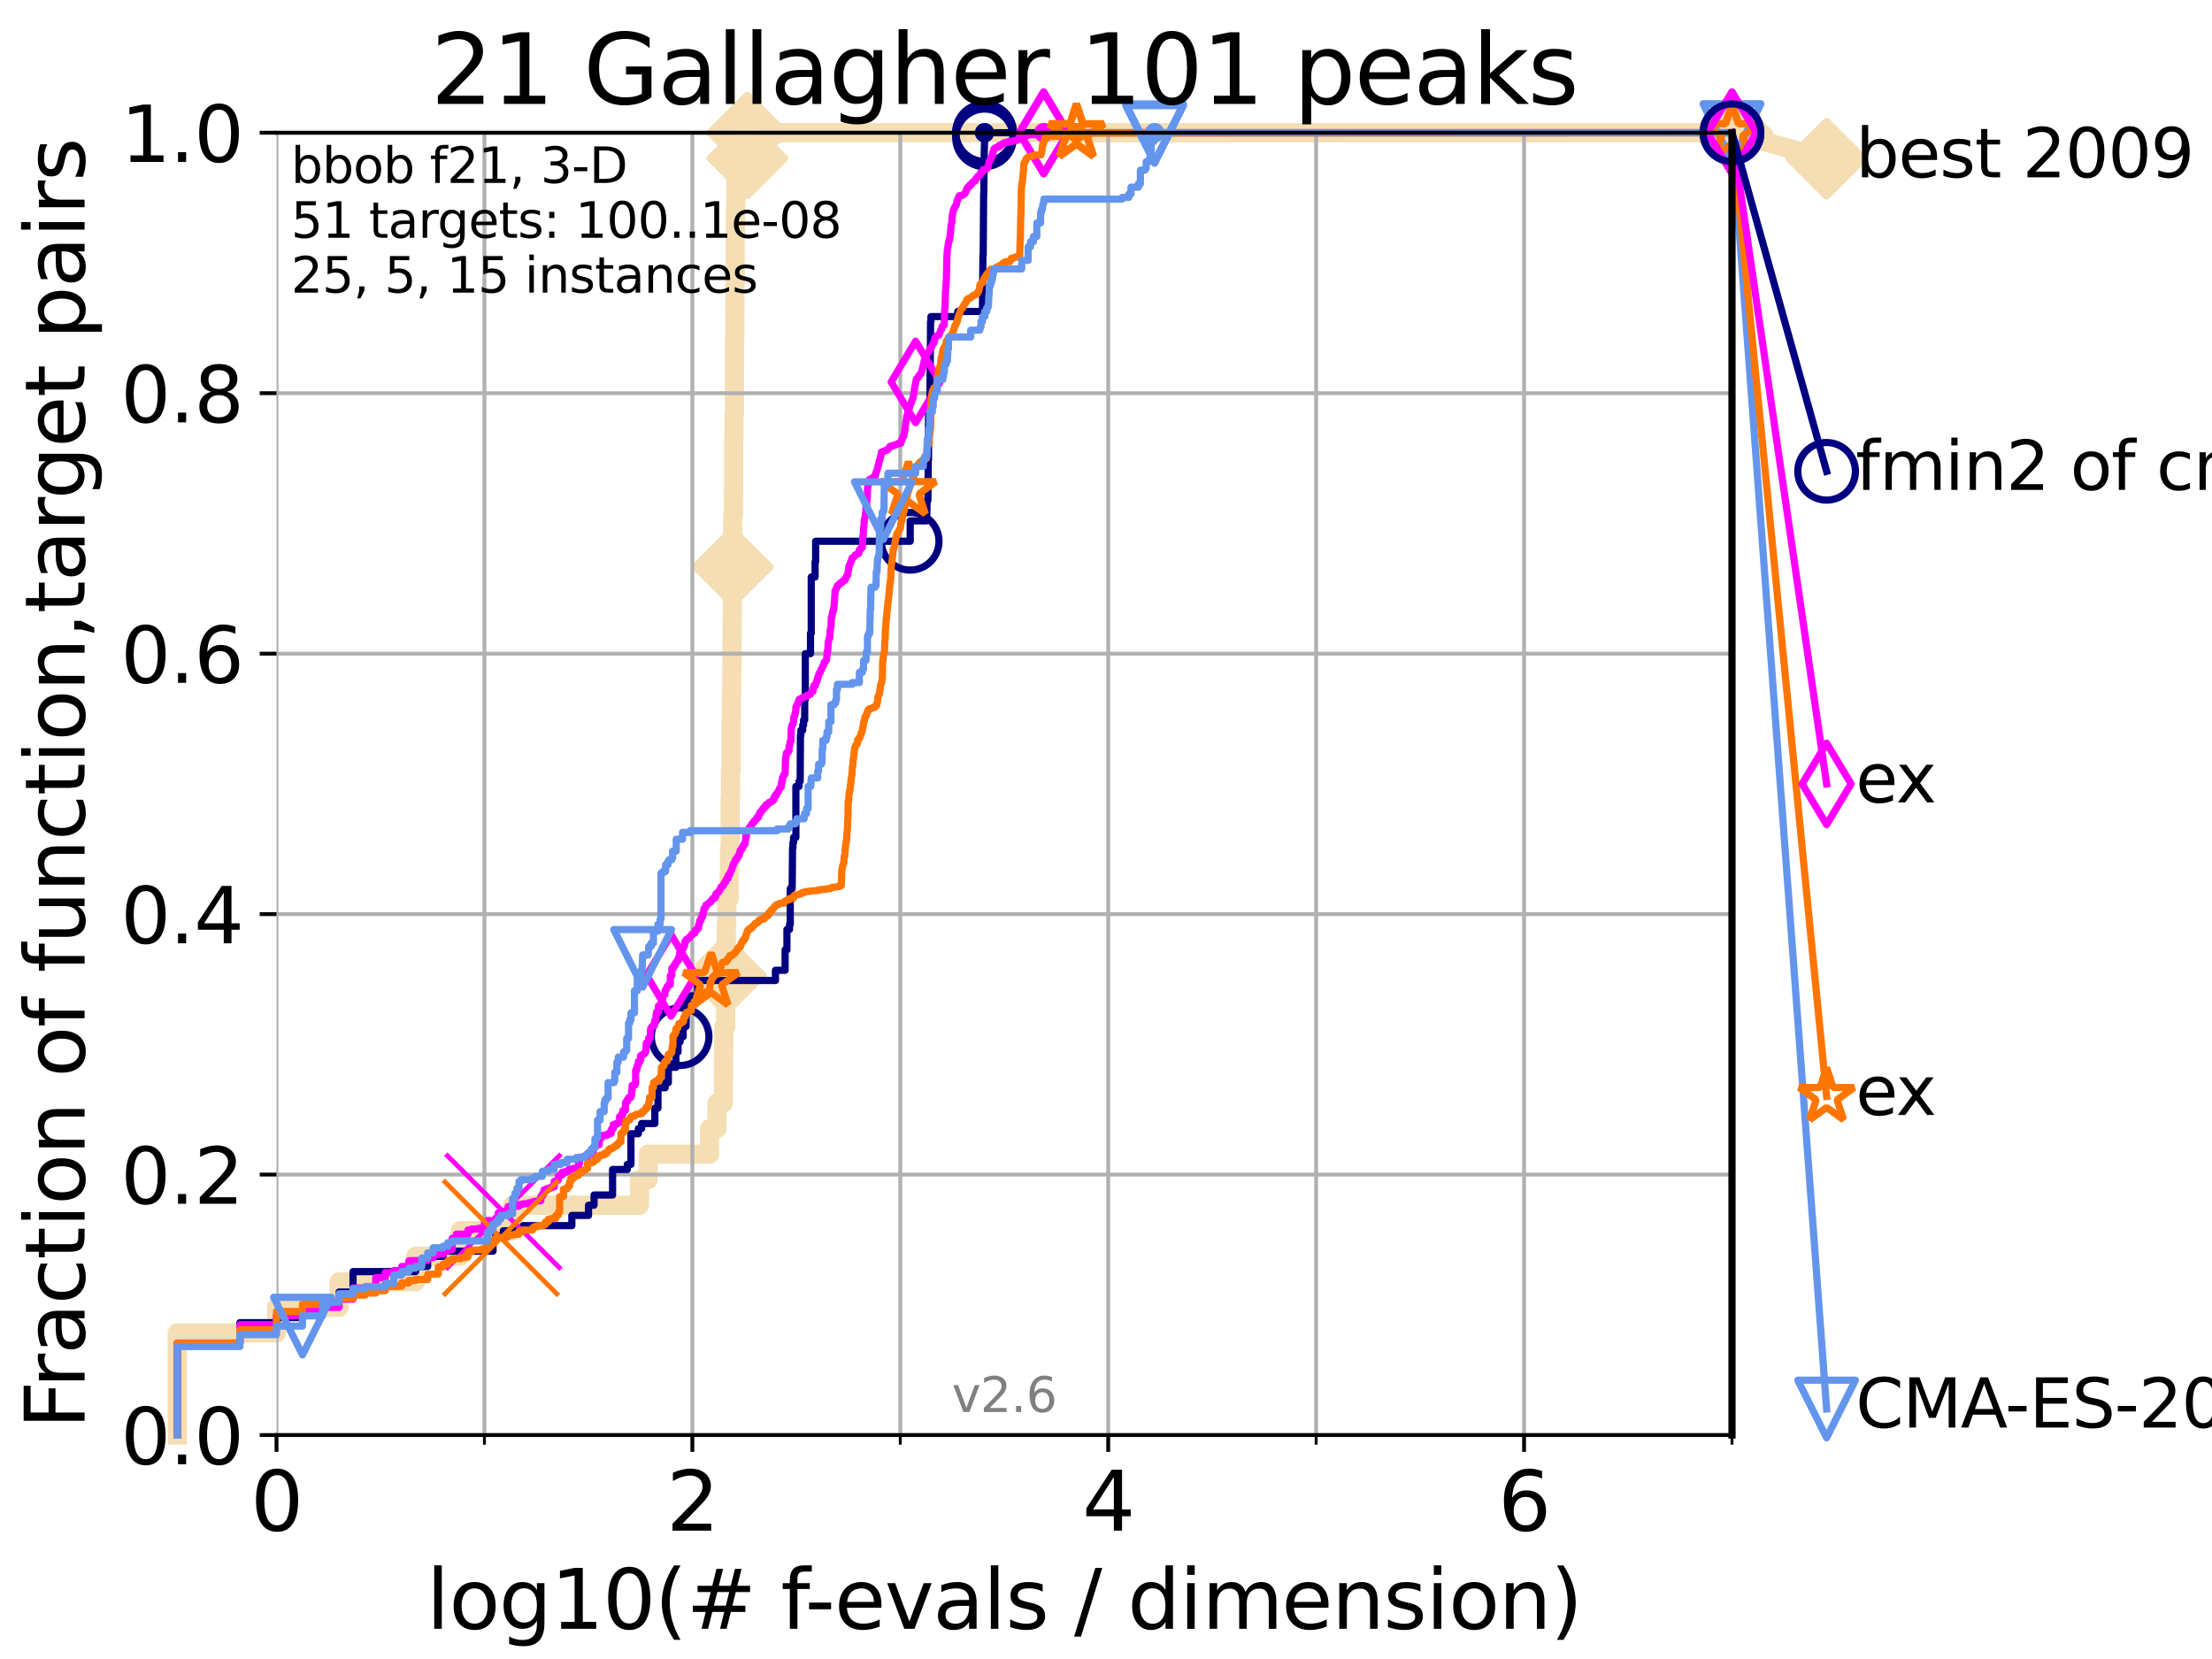 <?xml version="1.0" encoding="utf-8" standalone="no"?>
<!DOCTYPE svg PUBLIC "-//W3C//DTD SVG 1.1//EN"
  "http://www.w3.org/Graphics/SVG/1.1/DTD/svg11.dtd">
<svg xmlns:xlink="http://www.w3.org/1999/xlink" width="460.8pt" height="345.6pt" viewBox="0 0 460.8 345.6" xmlns="http://www.w3.org/2000/svg" version="1.1">
 <defs>
  <style type="text/css">*{stroke-linejoin: round; stroke-linecap: butt}</style>
 </defs>
 <g id="figure_1">
  <g id="patch_1">
   <path d="M 0 345.6 
L 460.8 345.6 
L 460.8 0 
L 0 0 
z
" style="fill: #ffffff"/>
  </g>
  <g id="axes_1">
   <g id="patch_2">
    <path d="M 57.6 298.944 
L 360.806 298.944 
L 360.806 27.648 
L 57.6 27.648 
z
" style="fill: #ffffff"/>
   </g>
   <g id="line2d_1">
    <path d="M 36.933 298.944 
L 36.933 277.666 
L 57.6 277.666 
L 57.6 272.346 
L 70.639 272.346 
L 70.639 267.027 
L 86.578 267.027 
L 86.578 261.707 
L 95.917 261.707 
L 95.917 256.388 
L 106.791 256.388 
L 106.791 251.068 
L 133.211 251.068 
L 133.211 245.749 
L 135.034 245.749 
L 135.034 240.429 
L 147.816 240.429 
L 147.816 235.11 
L 149.358 235.11 
L 149.358 229.79 
L 150.694 229.79 
L 150.694 224.471 
L 150.738 224.471 
L 150.738 219.151 
L 150.783 219.151 
L 150.783 213.832 
L 151.177 213.832 
L 151.177 208.512 
L 151.22 208.512 
L 151.22 203.192 
L 151.263 203.192 
L 151.263 197.873 
L 151.306 197.873 
L 151.306 192.553 
L 151.392 192.553 
L 151.392 187.234 
L 151.9 187.234 
L 151.9 181.914 
L 151.983 181.914 
L 151.983 176.595 
L 152.107 176.595 
L 152.107 165.956 
L 152.189 165.956 
L 152.189 160.636 
L 152.312 160.636 
L 152.312 149.997 
L 152.353 149.997 
L 152.353 144.678 
L 152.434 144.678 
L 152.434 139.358 
L 152.475 139.358 
L 152.475 134.039 
L 152.515 134.039 
L 152.515 128.719 
L 152.555 128.719 
L 152.555 118.08 
L 152.596 118.08 
L 152.596 112.76 
L 152.636 112.76 
L 152.636 107.441 
L 152.796 107.441 
L 152.796 102.121 
L 152.835 102.121 
L 152.835 91.482 
L 152.914 91.482 
L 152.914 86.163 
L 152.993 86.163 
L 152.993 75.524 
L 153.033 75.524 
L 153.033 70.204 
L 153.072 70.204 
L 153.072 64.885 
L 153.111 64.885 
L 153.111 59.565 
L 153.15 59.565 
L 153.15 48.926 
L 153.189 48.926 
L 153.189 43.607 
L 153.267 43.607 
L 153.267 38.287 
L 153.306 38.287 
L 153.306 32.968 
L 155.701 32.968 
L 155.701 27.648 
L 360.806 27.648 
" style="fill: none; stroke: #f5deb3; stroke-width: 4; stroke-linecap: square"/>
   </g>
   <g id="line2d_2">
    <defs>
     <path id="mdc451efcf6" d="M -0 7.778 
L 7.778 0 
L 0 -7.778 
L -7.778 -0 
z
" style="stroke: #f5deb3; stroke-width: 1.5; stroke-linejoin: miter"/>
    </defs>
    <g>
     <use xlink:href="#mdc451efcf6" x="151.22" y="203.192" style="fill: #f5deb3; stroke: #f5deb3; stroke-width: 1.5; stroke-linejoin: miter"/>
     <use xlink:href="#mdc451efcf6" x="152.596" y="118.08" style="fill: #f5deb3; stroke: #f5deb3; stroke-width: 1.5; stroke-linejoin: miter"/>
     <use xlink:href="#mdc451efcf6" x="155.701" y="32.968" style="fill: #f5deb3; stroke: #f5deb3; stroke-width: 1.5; stroke-linejoin: miter"/>
     <use xlink:href="#mdc451efcf6" x="155.701" y="27.648" style="fill: #f5deb3; stroke: #f5deb3; stroke-width: 1.5; stroke-linejoin: miter"/>
     <use xlink:href="#mdc451efcf6" x="155.701" y="27.648" style="fill: #f5deb3; stroke: #f5deb3; stroke-width: 1.5; stroke-linejoin: miter"/>
     <use xlink:href="#mdc451efcf6" x="360.806" y="27.648" style="fill: #f5deb3; stroke: #f5deb3; stroke-width: 1.5; stroke-linejoin: miter"/>
    </g>
   </g>
   <g id="line2d_3">
    <path style="fill: none; stroke: #f5deb3; stroke-width: 4; stroke-linecap: square"/>
    <g/>
   </g>
   <g id="line2d_4">
    <path d="M 360.806 27.648 
L 380.515 33.074 
" style="fill: none; stroke: #f5deb3; stroke-width: 4; stroke-linecap: square"/>
    <g>
     <use xlink:href="#mdc451efcf6" x="360.806" y="27.648" style="fill: #f5deb3; stroke: #f5deb3; stroke-width: 1.5; stroke-linejoin: miter"/>
     <use xlink:href="#mdc451efcf6" x="380.515" y="33.074" style="fill: #f5deb3; stroke: #f5deb3; stroke-width: 1.5; stroke-linejoin: miter"/>
    </g>
   </g>
   <g id="matplotlib.axis_1">
    <g id="xtick_1">
     <g id="line2d_5">
      <path d="M 57.6 298.944 
L 57.6 27.648 
" clip-path="url(#p3ffb6ad3fe)" style="fill: none; stroke: #b0b0b0; stroke-width: 0.8; stroke-linecap: square"/>
     </g>
     <g id="line2d_6">
      <defs>
       <path id="m0a17478dd8" d="M 0 0 
L 0 3.5 
" style="stroke: #000000; stroke-width: 0.8"/>
      </defs>
      <g>
       <use xlink:href="#m0a17478dd8" x="57.6" y="298.944" style="stroke: #000000; stroke-width: 0.8"/>
      </g>
     </g>
     <g id="text_1">
      <!-- 0 -->
      <g transform="translate(52.192 318.861)scale(0.17 -0.17)">
       <defs>
        <path id="DejaVuSans-30" d="M 2034 4250 
Q 1547 4250 1301 3770 
Q 1056 3291 1056 2328 
Q 1056 1369 1301 889 
Q 1547 409 2034 409 
Q 2525 409 2770 889 
Q 3016 1369 3016 2328 
Q 3016 3291 2770 3770 
Q 2525 4250 2034 4250 
z
M 2034 4750 
Q 2819 4750 3233 4129 
Q 3647 3509 3647 2328 
Q 3647 1150 3233 529 
Q 2819 -91 2034 -91 
Q 1250 -91 836 529 
Q 422 1150 422 2328 
Q 422 3509 836 4129 
Q 1250 4750 2034 4750 
z
" transform="scale(0.016)"/>
       </defs>
       <use xlink:href="#DejaVuSans-30"/>
      </g>
     </g>
    </g>
    <g id="xtick_2">
     <g id="line2d_7">
      <path d="M 144.23 298.944 
L 144.23 27.648 
" clip-path="url(#p3ffb6ad3fe)" style="fill: none; stroke: #b0b0b0; stroke-width: 0.8; stroke-linecap: square"/>
     </g>
     <g id="line2d_8">
      <g>
       <use xlink:href="#m0a17478dd8" x="144.23" y="298.944" style="stroke: #000000; stroke-width: 0.8"/>
      </g>
     </g>
     <g id="text_2">
      <!-- 2 -->
      <g transform="translate(138.822 318.861)scale(0.17 -0.17)">
       <defs>
        <path id="DejaVuSans-32" d="M 1228 531 
L 3431 531 
L 3431 0 
L 469 0 
L 469 531 
Q 828 903 1448 1529 
Q 2069 2156 2228 2338 
Q 2531 2678 2651 2914 
Q 2772 3150 2772 3378 
Q 2772 3750 2511 3984 
Q 2250 4219 1831 4219 
Q 1534 4219 1204 4116 
Q 875 4013 500 3803 
L 500 4441 
Q 881 4594 1212 4672 
Q 1544 4750 1819 4750 
Q 2544 4750 2975 4387 
Q 3406 4025 3406 3419 
Q 3406 3131 3298 2873 
Q 3191 2616 2906 2266 
Q 2828 2175 2409 1742 
Q 1991 1309 1228 531 
z
" transform="scale(0.016)"/>
       </defs>
       <use xlink:href="#DejaVuSans-32"/>
      </g>
     </g>
    </g>
    <g id="xtick_3">
     <g id="line2d_9">
      <path d="M 230.861 298.944 
L 230.861 27.648 
" clip-path="url(#p3ffb6ad3fe)" style="fill: none; stroke: #b0b0b0; stroke-width: 0.8; stroke-linecap: square"/>
     </g>
     <g id="line2d_10">
      <g>
       <use xlink:href="#m0a17478dd8" x="230.861" y="298.944" style="stroke: #000000; stroke-width: 0.8"/>
      </g>
     </g>
     <g id="text_3">
      <!-- 4 -->
      <g transform="translate(225.453 318.861)scale(0.17 -0.17)">
       <defs>
        <path id="DejaVuSans-34" d="M 2419 4116 
L 825 1625 
L 2419 1625 
L 2419 4116 
z
M 2253 4666 
L 3047 4666 
L 3047 1625 
L 3713 1625 
L 3713 1100 
L 3047 1100 
L 3047 0 
L 2419 0 
L 2419 1100 
L 313 1100 
L 313 1709 
L 2253 4666 
z
" transform="scale(0.016)"/>
       </defs>
       <use xlink:href="#DejaVuSans-34"/>
      </g>
     </g>
    </g>
    <g id="xtick_4">
     <g id="line2d_11">
      <path d="M 317.491 298.944 
L 317.491 27.648 
" clip-path="url(#p3ffb6ad3fe)" style="fill: none; stroke: #b0b0b0; stroke-width: 0.8; stroke-linecap: square"/>
     </g>
     <g id="line2d_12">
      <g>
       <use xlink:href="#m0a17478dd8" x="317.491" y="298.944" style="stroke: #000000; stroke-width: 0.8"/>
      </g>
     </g>
     <g id="text_4">
      <!-- 6 -->
      <g transform="translate(312.083 318.861)scale(0.17 -0.17)">
       <defs>
        <path id="DejaVuSans-36" d="M 2113 2584 
Q 1688 2584 1439 2293 
Q 1191 2003 1191 1497 
Q 1191 994 1439 701 
Q 1688 409 2113 409 
Q 2538 409 2786 701 
Q 3034 994 3034 1497 
Q 3034 2003 2786 2293 
Q 2538 2584 2113 2584 
z
M 3366 4563 
L 3366 3988 
Q 3128 4100 2886 4159 
Q 2644 4219 2406 4219 
Q 1781 4219 1451 3797 
Q 1122 3375 1075 2522 
Q 1259 2794 1537 2939 
Q 1816 3084 2150 3084 
Q 2853 3084 3261 2657 
Q 3669 2231 3669 1497 
Q 3669 778 3244 343 
Q 2819 -91 2113 -91 
Q 1303 -91 875 529 
Q 447 1150 447 2328 
Q 447 3434 972 4092 
Q 1497 4750 2381 4750 
Q 2619 4750 2861 4703 
Q 3103 4656 3366 4563 
z
" transform="scale(0.016)"/>
       </defs>
       <use xlink:href="#DejaVuSans-36"/>
      </g>
     </g>
    </g>
    <g id="xtick_5">
     <g id="line2d_13">
      <path d="M 100.915 298.944 
L 100.915 27.648 
" clip-path="url(#p3ffb6ad3fe)" style="fill: none; stroke: #b0b0b0; stroke-width: 0.8; stroke-linecap: square"/>
     </g>
     <g id="line2d_14">
      <defs>
       <path id="mb7347358af" d="M 0 0 
L 0 2 
" style="stroke: #000000; stroke-width: 0.6"/>
      </defs>
      <g>
       <use xlink:href="#mb7347358af" x="100.915" y="298.944" style="stroke: #000000; stroke-width: 0.6"/>
      </g>
     </g>
    </g>
    <g id="xtick_6">
     <g id="line2d_15">
      <path d="M 187.546 298.944 
L 187.546 27.648 
" clip-path="url(#p3ffb6ad3fe)" style="fill: none; stroke: #b0b0b0; stroke-width: 0.8; stroke-linecap: square"/>
     </g>
     <g id="line2d_16">
      <g>
       <use xlink:href="#mb7347358af" x="187.546" y="298.944" style="stroke: #000000; stroke-width: 0.6"/>
      </g>
     </g>
    </g>
    <g id="xtick_7">
     <g id="line2d_17">
      <path d="M 274.176 298.944 
L 274.176 27.648 
" clip-path="url(#p3ffb6ad3fe)" style="fill: none; stroke: #b0b0b0; stroke-width: 0.8; stroke-linecap: square"/>
     </g>
     <g id="line2d_18">
      <g>
       <use xlink:href="#mb7347358af" x="274.176" y="298.944" style="stroke: #000000; stroke-width: 0.6"/>
      </g>
     </g>
    </g>
    <g id="xtick_8">
     <g id="line2d_19">
      <path d="M 360.806 298.944 
L 360.806 27.648 
" clip-path="url(#p3ffb6ad3fe)" style="fill: none; stroke: #b0b0b0; stroke-width: 0.8; stroke-linecap: square"/>
     </g>
     <g id="line2d_20">
      <g>
       <use xlink:href="#mb7347358af" x="360.806" y="298.944" style="stroke: #000000; stroke-width: 0.6"/>
      </g>
     </g>
    </g>
    <g id="text_5">
     <!-- log10(# f-evals / dimension) -->
     <g transform="translate(88.823 339.314)scale(0.17 -0.17)">
      <defs>
       <path id="DejaVuSans-6c" d="M 603 4863 
L 1178 4863 
L 1178 0 
L 603 0 
L 603 4863 
z
" transform="scale(0.016)"/>
       <path id="DejaVuSans-6f" d="M 1959 3097 
Q 1497 3097 1228 2736 
Q 959 2375 959 1747 
Q 959 1119 1226 758 
Q 1494 397 1959 397 
Q 2419 397 2687 759 
Q 2956 1122 2956 1747 
Q 2956 2369 2687 2733 
Q 2419 3097 1959 3097 
z
M 1959 3584 
Q 2709 3584 3137 3096 
Q 3566 2609 3566 1747 
Q 3566 888 3137 398 
Q 2709 -91 1959 -91 
Q 1206 -91 779 398 
Q 353 888 353 1747 
Q 353 2609 779 3096 
Q 1206 3584 1959 3584 
z
" transform="scale(0.016)"/>
       <path id="DejaVuSans-67" d="M 2906 1791 
Q 2906 2416 2648 2759 
Q 2391 3103 1925 3103 
Q 1463 3103 1205 2759 
Q 947 2416 947 1791 
Q 947 1169 1205 825 
Q 1463 481 1925 481 
Q 2391 481 2648 825 
Q 2906 1169 2906 1791 
z
M 3481 434 
Q 3481 -459 3084 -895 
Q 2688 -1331 1869 -1331 
Q 1566 -1331 1297 -1286 
Q 1028 -1241 775 -1147 
L 775 -588 
Q 1028 -725 1275 -790 
Q 1522 -856 1778 -856 
Q 2344 -856 2625 -561 
Q 2906 -266 2906 331 
L 2906 616 
Q 2728 306 2450 153 
Q 2172 0 1784 0 
Q 1141 0 747 490 
Q 353 981 353 1791 
Q 353 2603 747 3093 
Q 1141 3584 1784 3584 
Q 2172 3584 2450 3431 
Q 2728 3278 2906 2969 
L 2906 3500 
L 3481 3500 
L 3481 434 
z
" transform="scale(0.016)"/>
       <path id="DejaVuSans-31" d="M 794 531 
L 1825 531 
L 1825 4091 
L 703 3866 
L 703 4441 
L 1819 4666 
L 2450 4666 
L 2450 531 
L 3481 531 
L 3481 0 
L 794 0 
L 794 531 
z
" transform="scale(0.016)"/>
       <path id="DejaVuSans-28" d="M 1984 4856 
Q 1566 4138 1362 3434 
Q 1159 2731 1159 2009 
Q 1159 1288 1364 580 
Q 1569 -128 1984 -844 
L 1484 -844 
Q 1016 -109 783 600 
Q 550 1309 550 2009 
Q 550 2706 781 3412 
Q 1013 4119 1484 4856 
L 1984 4856 
z
" transform="scale(0.016)"/>
       <path id="DejaVuSans-23" d="M 3272 2816 
L 2363 2816 
L 2100 1772 
L 3016 1772 
L 3272 2816 
z
M 2803 4594 
L 2478 3297 
L 3391 3297 
L 3719 4594 
L 4219 4594 
L 3897 3297 
L 4872 3297 
L 4872 2816 
L 3775 2816 
L 3519 1772 
L 4513 1772 
L 4513 1294 
L 3397 1294 
L 3072 0 
L 2572 0 
L 2894 1294 
L 1978 1294 
L 1656 0 
L 1153 0 
L 1478 1294 
L 494 1294 
L 494 1772 
L 1594 1772 
L 1856 2816 
L 850 2816 
L 850 3297 
L 1978 3297 
L 2297 4594 
L 2803 4594 
z
" transform="scale(0.016)"/>
       <path id="DejaVuSans-20" transform="scale(0.016)"/>
       <path id="DejaVuSans-66" d="M 2375 4863 
L 2375 4384 
L 1825 4384 
Q 1516 4384 1395 4259 
Q 1275 4134 1275 3809 
L 1275 3500 
L 2222 3500 
L 2222 3053 
L 1275 3053 
L 1275 0 
L 697 0 
L 697 3053 
L 147 3053 
L 147 3500 
L 697 3500 
L 697 3744 
Q 697 4328 969 4595 
Q 1241 4863 1831 4863 
L 2375 4863 
z
" transform="scale(0.016)"/>
       <path id="DejaVuSans-2d" d="M 313 2009 
L 1997 2009 
L 1997 1497 
L 313 1497 
L 313 2009 
z
" transform="scale(0.016)"/>
       <path id="DejaVuSans-65" d="M 3597 1894 
L 3597 1613 
L 953 1613 
Q 991 1019 1311 708 
Q 1631 397 2203 397 
Q 2534 397 2845 478 
Q 3156 559 3463 722 
L 3463 178 
Q 3153 47 2828 -22 
Q 2503 -91 2169 -91 
Q 1331 -91 842 396 
Q 353 884 353 1716 
Q 353 2575 817 3079 
Q 1281 3584 2069 3584 
Q 2775 3584 3186 3129 
Q 3597 2675 3597 1894 
z
M 3022 2063 
Q 3016 2534 2758 2815 
Q 2500 3097 2075 3097 
Q 1594 3097 1305 2825 
Q 1016 2553 972 2059 
L 3022 2063 
z
" transform="scale(0.016)"/>
       <path id="DejaVuSans-76" d="M 191 3500 
L 800 3500 
L 1894 563 
L 2988 3500 
L 3597 3500 
L 2284 0 
L 1503 0 
L 191 3500 
z
" transform="scale(0.016)"/>
       <path id="DejaVuSans-61" d="M 2194 1759 
Q 1497 1759 1228 1600 
Q 959 1441 959 1056 
Q 959 750 1161 570 
Q 1363 391 1709 391 
Q 2188 391 2477 730 
Q 2766 1069 2766 1631 
L 2766 1759 
L 2194 1759 
z
M 3341 1997 
L 3341 0 
L 2766 0 
L 2766 531 
Q 2569 213 2275 61 
Q 1981 -91 1556 -91 
Q 1019 -91 701 211 
Q 384 513 384 1019 
Q 384 1609 779 1909 
Q 1175 2209 1959 2209 
L 2766 2209 
L 2766 2266 
Q 2766 2663 2505 2880 
Q 2244 3097 1772 3097 
Q 1472 3097 1187 3025 
Q 903 2953 641 2809 
L 641 3341 
Q 956 3463 1253 3523 
Q 1550 3584 1831 3584 
Q 2591 3584 2966 3190 
Q 3341 2797 3341 1997 
z
" transform="scale(0.016)"/>
       <path id="DejaVuSans-73" d="M 2834 3397 
L 2834 2853 
Q 2591 2978 2328 3040 
Q 2066 3103 1784 3103 
Q 1356 3103 1142 2972 
Q 928 2841 928 2578 
Q 928 2378 1081 2264 
Q 1234 2150 1697 2047 
L 1894 2003 
Q 2506 1872 2764 1633 
Q 3022 1394 3022 966 
Q 3022 478 2636 193 
Q 2250 -91 1575 -91 
Q 1294 -91 989 -36 
Q 684 19 347 128 
L 347 722 
Q 666 556 975 473 
Q 1284 391 1588 391 
Q 1994 391 2212 530 
Q 2431 669 2431 922 
Q 2431 1156 2273 1281 
Q 2116 1406 1581 1522 
L 1381 1569 
Q 847 1681 609 1914 
Q 372 2147 372 2553 
Q 372 3047 722 3315 
Q 1072 3584 1716 3584 
Q 2034 3584 2315 3537 
Q 2597 3491 2834 3397 
z
" transform="scale(0.016)"/>
       <path id="DejaVuSans-2f" d="M 1625 4666 
L 2156 4666 
L 531 -594 
L 0 -594 
L 1625 4666 
z
" transform="scale(0.016)"/>
       <path id="DejaVuSans-64" d="M 2906 2969 
L 2906 4863 
L 3481 4863 
L 3481 0 
L 2906 0 
L 2906 525 
Q 2725 213 2448 61 
Q 2172 -91 1784 -91 
Q 1150 -91 751 415 
Q 353 922 353 1747 
Q 353 2572 751 3078 
Q 1150 3584 1784 3584 
Q 2172 3584 2448 3432 
Q 2725 3281 2906 2969 
z
M 947 1747 
Q 947 1113 1208 752 
Q 1469 391 1925 391 
Q 2381 391 2643 752 
Q 2906 1113 2906 1747 
Q 2906 2381 2643 2742 
Q 2381 3103 1925 3103 
Q 1469 3103 1208 2742 
Q 947 2381 947 1747 
z
" transform="scale(0.016)"/>
       <path id="DejaVuSans-69" d="M 603 3500 
L 1178 3500 
L 1178 0 
L 603 0 
L 603 3500 
z
M 603 4863 
L 1178 4863 
L 1178 4134 
L 603 4134 
L 603 4863 
z
" transform="scale(0.016)"/>
       <path id="DejaVuSans-6d" d="M 3328 2828 
Q 3544 3216 3844 3400 
Q 4144 3584 4550 3584 
Q 5097 3584 5394 3201 
Q 5691 2819 5691 2113 
L 5691 0 
L 5113 0 
L 5113 2094 
Q 5113 2597 4934 2840 
Q 4756 3084 4391 3084 
Q 3944 3084 3684 2787 
Q 3425 2491 3425 1978 
L 3425 0 
L 2847 0 
L 2847 2094 
Q 2847 2600 2669 2842 
Q 2491 3084 2119 3084 
Q 1678 3084 1418 2786 
Q 1159 2488 1159 1978 
L 1159 0 
L 581 0 
L 581 3500 
L 1159 3500 
L 1159 2956 
Q 1356 3278 1631 3431 
Q 1906 3584 2284 3584 
Q 2666 3584 2933 3390 
Q 3200 3197 3328 2828 
z
" transform="scale(0.016)"/>
       <path id="DejaVuSans-6e" d="M 3513 2113 
L 3513 0 
L 2938 0 
L 2938 2094 
Q 2938 2591 2744 2837 
Q 2550 3084 2163 3084 
Q 1697 3084 1428 2787 
Q 1159 2491 1159 1978 
L 1159 0 
L 581 0 
L 581 3500 
L 1159 3500 
L 1159 2956 
Q 1366 3272 1645 3428 
Q 1925 3584 2291 3584 
Q 2894 3584 3203 3211 
Q 3513 2838 3513 2113 
z
" transform="scale(0.016)"/>
       <path id="DejaVuSans-29" d="M 513 4856 
L 1013 4856 
Q 1481 4119 1714 3412 
Q 1947 2706 1947 2009 
Q 1947 1309 1714 600 
Q 1481 -109 1013 -844 
L 513 -844 
Q 928 -128 1133 580 
Q 1338 1288 1338 2009 
Q 1338 2731 1133 3434 
Q 928 4138 513 4856 
z
" transform="scale(0.016)"/>
      </defs>
      <use xlink:href="#DejaVuSans-6c"/>
      <use xlink:href="#DejaVuSans-6f" x="27.783"/>
      <use xlink:href="#DejaVuSans-67" x="88.965"/>
      <use xlink:href="#DejaVuSans-31" x="152.441"/>
      <use xlink:href="#DejaVuSans-30" x="216.064"/>
      <use xlink:href="#DejaVuSans-28" x="279.688"/>
      <use xlink:href="#DejaVuSans-23" x="318.701"/>
      <use xlink:href="#DejaVuSans-20" x="402.49"/>
      <use xlink:href="#DejaVuSans-66" x="434.277"/>
      <use xlink:href="#DejaVuSans-2d" x="463.982"/>
      <use xlink:href="#DejaVuSans-65" x="500.066"/>
      <use xlink:href="#DejaVuSans-76" x="561.59"/>
      <use xlink:href="#DejaVuSans-61" x="620.77"/>
      <use xlink:href="#DejaVuSans-6c" x="682.049"/>
      <use xlink:href="#DejaVuSans-73" x="709.832"/>
      <use xlink:href="#DejaVuSans-20" x="761.932"/>
      <use xlink:href="#DejaVuSans-2f" x="793.719"/>
      <use xlink:href="#DejaVuSans-20" x="827.41"/>
      <use xlink:href="#DejaVuSans-64" x="859.197"/>
      <use xlink:href="#DejaVuSans-69" x="922.674"/>
      <use xlink:href="#DejaVuSans-6d" x="950.457"/>
      <use xlink:href="#DejaVuSans-65" x="1047.869"/>
      <use xlink:href="#DejaVuSans-6e" x="1109.393"/>
      <use xlink:href="#DejaVuSans-73" x="1172.771"/>
      <use xlink:href="#DejaVuSans-69" x="1224.871"/>
      <use xlink:href="#DejaVuSans-6f" x="1252.654"/>
      <use xlink:href="#DejaVuSans-6e" x="1313.836"/>
      <use xlink:href="#DejaVuSans-29" x="1377.215"/>
     </g>
    </g>
   </g>
   <g id="matplotlib.axis_2">
    <g id="ytick_1">
     <g id="line2d_21">
      <path d="M 57.6 298.944 
L 360.806 298.944 
" clip-path="url(#p3ffb6ad3fe)" style="fill: none; stroke: #b0b0b0; stroke-width: 0.8; stroke-linecap: square"/>
     </g>
     <g id="line2d_22">
      <defs>
       <path id="m7273334e46" d="M 0 0 
L -3.5 0 
" style="stroke: #000000; stroke-width: 0.8"/>
      </defs>
      <g>
       <use xlink:href="#m7273334e46" x="57.6" y="298.944" style="stroke: #000000; stroke-width: 0.8"/>
      </g>
     </g>
     <g id="text_6">
      <!-- 0.0 -->
      <g transform="translate(25.155 305.023)scale(0.16 -0.16)">
       <defs>
        <path id="DejaVuSans-2e" d="M 684 794 
L 1344 794 
L 1344 0 
L 684 0 
L 684 794 
z
" transform="scale(0.016)"/>
       </defs>
       <use xlink:href="#DejaVuSans-30"/>
       <use xlink:href="#DejaVuSans-2e" x="63.623"/>
       <use xlink:href="#DejaVuSans-30" x="95.41"/>
      </g>
     </g>
    </g>
    <g id="ytick_2">
     <g id="line2d_23">
      <path d="M 57.6 244.685 
L 360.806 244.685 
" clip-path="url(#p3ffb6ad3fe)" style="fill: none; stroke: #b0b0b0; stroke-width: 0.8; stroke-linecap: square"/>
     </g>
     <g id="line2d_24">
      <g>
       <use xlink:href="#m7273334e46" x="57.6" y="244.685" style="stroke: #000000; stroke-width: 0.8"/>
      </g>
     </g>
     <g id="text_7">
      <!-- 0.2 -->
      <g transform="translate(25.155 250.764)scale(0.16 -0.16)">
       <use xlink:href="#DejaVuSans-30"/>
       <use xlink:href="#DejaVuSans-2e" x="63.623"/>
       <use xlink:href="#DejaVuSans-32" x="95.41"/>
      </g>
     </g>
    </g>
    <g id="ytick_3">
     <g id="line2d_25">
      <path d="M 57.6 190.426 
L 360.806 190.426 
" clip-path="url(#p3ffb6ad3fe)" style="fill: none; stroke: #b0b0b0; stroke-width: 0.8; stroke-linecap: square"/>
     </g>
     <g id="line2d_26">
      <g>
       <use xlink:href="#m7273334e46" x="57.6" y="190.426" style="stroke: #000000; stroke-width: 0.8"/>
      </g>
     </g>
     <g id="text_8">
      <!-- 0.4 -->
      <g transform="translate(25.155 196.504)scale(0.16 -0.16)">
       <use xlink:href="#DejaVuSans-30"/>
       <use xlink:href="#DejaVuSans-2e" x="63.623"/>
       <use xlink:href="#DejaVuSans-34" x="95.41"/>
      </g>
     </g>
    </g>
    <g id="ytick_4">
     <g id="line2d_27">
      <path d="M 57.6 136.166 
L 360.806 136.166 
" clip-path="url(#p3ffb6ad3fe)" style="fill: none; stroke: #b0b0b0; stroke-width: 0.8; stroke-linecap: square"/>
     </g>
     <g id="line2d_28">
      <g>
       <use xlink:href="#m7273334e46" x="57.6" y="136.166" style="stroke: #000000; stroke-width: 0.8"/>
      </g>
     </g>
     <g id="text_9">
      <!-- 0.6 -->
      <g transform="translate(25.155 142.245)scale(0.16 -0.16)">
       <use xlink:href="#DejaVuSans-30"/>
       <use xlink:href="#DejaVuSans-2e" x="63.623"/>
       <use xlink:href="#DejaVuSans-36" x="95.41"/>
      </g>
     </g>
    </g>
    <g id="ytick_5">
     <g id="line2d_29">
      <path d="M 57.6 81.907 
L 360.806 81.907 
" clip-path="url(#p3ffb6ad3fe)" style="fill: none; stroke: #b0b0b0; stroke-width: 0.8; stroke-linecap: square"/>
     </g>
     <g id="line2d_30">
      <g>
       <use xlink:href="#m7273334e46" x="57.6" y="81.907" style="stroke: #000000; stroke-width: 0.8"/>
      </g>
     </g>
     <g id="text_10">
      <!-- 0.8 -->
      <g transform="translate(25.155 87.986)scale(0.16 -0.16)">
       <defs>
        <path id="DejaVuSans-38" d="M 2034 2216 
Q 1584 2216 1326 1975 
Q 1069 1734 1069 1313 
Q 1069 891 1326 650 
Q 1584 409 2034 409 
Q 2484 409 2743 651 
Q 3003 894 3003 1313 
Q 3003 1734 2745 1975 
Q 2488 2216 2034 2216 
z
M 1403 2484 
Q 997 2584 770 2862 
Q 544 3141 544 3541 
Q 544 4100 942 4425 
Q 1341 4750 2034 4750 
Q 2731 4750 3128 4425 
Q 3525 4100 3525 3541 
Q 3525 3141 3298 2862 
Q 3072 2584 2669 2484 
Q 3125 2378 3379 2068 
Q 3634 1759 3634 1313 
Q 3634 634 3220 271 
Q 2806 -91 2034 -91 
Q 1263 -91 848 271 
Q 434 634 434 1313 
Q 434 1759 690 2068 
Q 947 2378 1403 2484 
z
M 1172 3481 
Q 1172 3119 1398 2916 
Q 1625 2713 2034 2713 
Q 2441 2713 2670 2916 
Q 2900 3119 2900 3481 
Q 2900 3844 2670 4047 
Q 2441 4250 2034 4250 
Q 1625 4250 1398 4047 
Q 1172 3844 1172 3481 
z
" transform="scale(0.016)"/>
       </defs>
       <use xlink:href="#DejaVuSans-30"/>
       <use xlink:href="#DejaVuSans-2e" x="63.623"/>
       <use xlink:href="#DejaVuSans-38" x="95.41"/>
      </g>
     </g>
    </g>
    <g id="ytick_6">
     <g id="line2d_31">
      <path d="M 57.6 27.648 
L 360.806 27.648 
" clip-path="url(#p3ffb6ad3fe)" style="fill: none; stroke: #b0b0b0; stroke-width: 0.8; stroke-linecap: square"/>
     </g>
     <g id="line2d_32">
      <g>
       <use xlink:href="#m7273334e46" x="57.6" y="27.648" style="stroke: #000000; stroke-width: 0.8"/>
      </g>
     </g>
     <g id="text_11">
      <!-- 1.0 -->
      <g transform="translate(25.155 33.727)scale(0.16 -0.16)">
       <use xlink:href="#DejaVuSans-31"/>
       <use xlink:href="#DejaVuSans-2e" x="63.623"/>
       <use xlink:href="#DejaVuSans-30" x="95.41"/>
      </g>
     </g>
    </g>
    <g id="text_12">
     <!-- Fraction of function,target pairs -->
     <g transform="translate(17.62 297.681)rotate(-90)scale(0.17 -0.17)">
      <defs>
       <path id="DejaVuSans-46" d="M 628 4666 
L 3309 4666 
L 3309 4134 
L 1259 4134 
L 1259 2759 
L 3109 2759 
L 3109 2228 
L 1259 2228 
L 1259 0 
L 628 0 
L 628 4666 
z
" transform="scale(0.016)"/>
       <path id="DejaVuSans-72" d="M 2631 2963 
Q 2534 3019 2420 3045 
Q 2306 3072 2169 3072 
Q 1681 3072 1420 2755 
Q 1159 2438 1159 1844 
L 1159 0 
L 581 0 
L 581 3500 
L 1159 3500 
L 1159 2956 
Q 1341 3275 1631 3429 
Q 1922 3584 2338 3584 
Q 2397 3584 2469 3576 
Q 2541 3569 2628 3553 
L 2631 2963 
z
" transform="scale(0.016)"/>
       <path id="DejaVuSans-63" d="M 3122 3366 
L 3122 2828 
Q 2878 2963 2633 3030 
Q 2388 3097 2138 3097 
Q 1578 3097 1268 2742 
Q 959 2388 959 1747 
Q 959 1106 1268 751 
Q 1578 397 2138 397 
Q 2388 397 2633 464 
Q 2878 531 3122 666 
L 3122 134 
Q 2881 22 2623 -34 
Q 2366 -91 2075 -91 
Q 1284 -91 818 406 
Q 353 903 353 1747 
Q 353 2603 823 3093 
Q 1294 3584 2113 3584 
Q 2378 3584 2631 3529 
Q 2884 3475 3122 3366 
z
" transform="scale(0.016)"/>
       <path id="DejaVuSans-74" d="M 1172 4494 
L 1172 3500 
L 2356 3500 
L 2356 3053 
L 1172 3053 
L 1172 1153 
Q 1172 725 1289 603 
Q 1406 481 1766 481 
L 2356 481 
L 2356 0 
L 1766 0 
Q 1100 0 847 248 
Q 594 497 594 1153 
L 594 3053 
L 172 3053 
L 172 3500 
L 594 3500 
L 594 4494 
L 1172 4494 
z
" transform="scale(0.016)"/>
       <path id="DejaVuSans-75" d="M 544 1381 
L 544 3500 
L 1119 3500 
L 1119 1403 
Q 1119 906 1312 657 
Q 1506 409 1894 409 
Q 2359 409 2629 706 
Q 2900 1003 2900 1516 
L 2900 3500 
L 3475 3500 
L 3475 0 
L 2900 0 
L 2900 538 
Q 2691 219 2414 64 
Q 2138 -91 1772 -91 
Q 1169 -91 856 284 
Q 544 659 544 1381 
z
M 1991 3584 
L 1991 3584 
z
" transform="scale(0.016)"/>
       <path id="DejaVuSans-2c" d="M 750 794 
L 1409 794 
L 1409 256 
L 897 -744 
L 494 -744 
L 750 256 
L 750 794 
z
" transform="scale(0.016)"/>
       <path id="DejaVuSans-70" d="M 1159 525 
L 1159 -1331 
L 581 -1331 
L 581 3500 
L 1159 3500 
L 1159 2969 
Q 1341 3281 1617 3432 
Q 1894 3584 2278 3584 
Q 2916 3584 3314 3078 
Q 3713 2572 3713 1747 
Q 3713 922 3314 415 
Q 2916 -91 2278 -91 
Q 1894 -91 1617 61 
Q 1341 213 1159 525 
z
M 3116 1747 
Q 3116 2381 2855 2742 
Q 2594 3103 2138 3103 
Q 1681 3103 1420 2742 
Q 1159 2381 1159 1747 
Q 1159 1113 1420 752 
Q 1681 391 2138 391 
Q 2594 391 2855 752 
Q 3116 1113 3116 1747 
z
" transform="scale(0.016)"/>
      </defs>
      <use xlink:href="#DejaVuSans-46"/>
      <use xlink:href="#DejaVuSans-72" x="50.27"/>
      <use xlink:href="#DejaVuSans-61" x="91.383"/>
      <use xlink:href="#DejaVuSans-63" x="152.662"/>
      <use xlink:href="#DejaVuSans-74" x="207.643"/>
      <use xlink:href="#DejaVuSans-69" x="246.852"/>
      <use xlink:href="#DejaVuSans-6f" x="274.635"/>
      <use xlink:href="#DejaVuSans-6e" x="335.816"/>
      <use xlink:href="#DejaVuSans-20" x="399.195"/>
      <use xlink:href="#DejaVuSans-6f" x="430.982"/>
      <use xlink:href="#DejaVuSans-66" x="492.164"/>
      <use xlink:href="#DejaVuSans-20" x="527.369"/>
      <use xlink:href="#DejaVuSans-66" x="559.156"/>
      <use xlink:href="#DejaVuSans-75" x="594.361"/>
      <use xlink:href="#DejaVuSans-6e" x="657.74"/>
      <use xlink:href="#DejaVuSans-63" x="721.119"/>
      <use xlink:href="#DejaVuSans-74" x="776.1"/>
      <use xlink:href="#DejaVuSans-69" x="815.309"/>
      <use xlink:href="#DejaVuSans-6f" x="843.092"/>
      <use xlink:href="#DejaVuSans-6e" x="904.273"/>
      <use xlink:href="#DejaVuSans-2c" x="967.652"/>
      <use xlink:href="#DejaVuSans-74" x="999.439"/>
      <use xlink:href="#DejaVuSans-61" x="1038.648"/>
      <use xlink:href="#DejaVuSans-72" x="1099.928"/>
      <use xlink:href="#DejaVuSans-67" x="1139.291"/>
      <use xlink:href="#DejaVuSans-65" x="1202.768"/>
      <use xlink:href="#DejaVuSans-74" x="1264.291"/>
      <use xlink:href="#DejaVuSans-20" x="1303.5"/>
      <use xlink:href="#DejaVuSans-70" x="1335.287"/>
      <use xlink:href="#DejaVuSans-61" x="1398.764"/>
      <use xlink:href="#DejaVuSans-69" x="1460.043"/>
      <use xlink:href="#DejaVuSans-72" x="1487.826"/>
      <use xlink:href="#DejaVuSans-73" x="1528.939"/>
     </g>
    </g>
   </g>
   <g id="line2d_33">
    <defs>
     <path id="m03d2a398cc" d="M 0 1.5 
C 0.398 1.5 0.779 1.342 1.061 1.061 
C 1.342 0.779 1.5 0.398 1.5 0 
C 1.5 -0.398 1.342 -0.779 1.061 -1.061 
C 0.779 -1.342 0.398 -1.5 0 -1.5 
C -0.398 -1.5 -0.779 -1.342 -1.061 -1.061 
C -1.342 -0.779 -1.5 -0.398 -1.5 0 
C -1.5 0.398 -1.342 0.779 -1.061 1.061 
C -0.779 1.342 -0.398 1.5 0 1.5 
z
" style="stroke: #f5deb3"/>
    </defs>
    <g>
     <use xlink:href="#m03d2a398cc" x="155.701" y="27.648" style="fill: #f5deb3; stroke: #f5deb3"/>
     <use xlink:href="#m03d2a398cc" x="155.701" y="27.648" style="fill: #f5deb3; stroke: #f5deb3"/>
    </g>
   </g>
   <g id="line2d_34">
    <defs>
     <path id="m867491d615" d="M 0 1.5 
C 0.398 1.5 0.779 1.342 1.061 1.061 
C 1.342 0.779 1.5 0.398 1.5 0 
C 1.5 -0.398 1.342 -0.779 1.061 -1.061 
C 0.779 -1.342 0.398 -1.5 0 -1.5 
C -0.398 -1.5 -0.779 -1.342 -1.061 -1.061 
C -1.342 -0.779 -1.5 -0.398 -1.5 0 
C -1.5 0.398 -1.342 0.779 -1.061 1.061 
C -0.779 1.342 -0.398 1.5 0 1.5 
z
" style="stroke: #000080"/>
    </defs>
    <g>
     <use xlink:href="#m867491d615" x="205.103" y="27.648" style="fill: #000080; stroke: #000080"/>
     <use xlink:href="#m867491d615" x="205.103" y="27.648" style="fill: #000080; stroke: #000080"/>
    </g>
   </g>
   <g id="line2d_35">
    <path d="M 36.933 298.944 
L 36.933 279.794 
L 49.973 279.794 
L 49.973 275.538 
L 57.6 275.538 
L 57.6 274.474 
L 63.012 274.474 
L 63.012 273.41 
L 67.209 273.41 
L 67.209 271.282 
L 70.639 271.282 
L 70.639 269.155 
L 73.539 269.155 
L 73.539 264.899 
L 86.578 264.899 
L 86.578 263.835 
L 89.09 263.835 
L 89.09 261.707 
L 92.323 261.707 
L 92.323 260.643 
L 102.708 260.643 
L 102.708 258.516 
L 103.27 258.516 
L 103.27 257.452 
L 104.86 257.452 
L 104.86 256.388 
L 108.956 256.388 
L 108.956 255.324 
L 119.129 255.324 
L 119.129 253.196 
L 122.599 253.196 
L 122.599 251.068 
L 123.751 251.068 
L 123.751 248.94 
L 127.61 248.94 
L 127.61 243.621 
L 130.683 243.621 
L 130.683 242.557 
L 131.44 242.557 
L 131.44 236.174 
L 132.984 236.174 
L 132.984 235.11 
L 133.656 235.11 
L 133.656 234.046 
L 136.414 234.046 
L 136.414 230.854 
L 137.067 230.854 
L 137.067 226.598 
L 138.566 226.598 
L 138.566 225.534 
L 139.232 225.534 
L 139.232 222.343 
L 140.801 222.343 
L 140.801 219.151 
L 141.247 219.151 
L 141.247 217.023 
L 141.683 217.023 
L 141.683 215.959 
L 142.318 215.959 
L 142.318 213.832 
L 142.933 213.832 
L 143 208.512 
L 143.199 208.512 
L 143.199 207.448 
L 145.327 207.448 
L 145.327 204.256 
L 161.542 204.256 
L 161.542 202.129 
L 163.554 202.129 
L 163.554 197.873 
L 163.932 197.873 
L 163.932 193.617 
L 164.474 193.617 
L 164.474 192.553 
L 164.623 192.553 
L 164.623 185.106 
L 165.022 185.106 
L 165.105 176.595 
L 165.187 176.595 
L 165.187 175.531 
L 165.31 175.531 
L 165.31 174.467 
L 165.795 174.467 
L 165.795 163.828 
L 166.461 163.828 
L 166.461 162.764 
L 166.69 162.764 
L 166.747 153.189 
L 166.841 153.189 
L 166.841 152.125 
L 167.215 152.125 
L 167.215 151.061 
L 167.398 151.061 
L 167.398 149.997 
L 167.635 149.997 
L 167.635 145.742 
L 167.761 145.742 
L 167.761 136.166 
L 168.842 136.166 
L 168.842 131.911 
L 168.994 131.911 
L 168.994 120.208 
L 169.8 120.208 
L 169.8 117.016 
L 169.913 117.016 
L 169.913 112.76 
L 189.61 112.76 
L 189.61 108.505 
L 193.037 108.505 
L 193.14 104.249 
L 193.298 104.249 
L 193.385 95.738 
L 193.431 95.738 
L 193.431 85.099 
L 193.704 85.099 
L 193.812 72.332 
L 193.817 72.332 
L 193.853 67.013 
L 193.933 67.013 
L 193.933 65.949 
L 199.511 65.949 
L 199.511 64.885 
L 204.654 64.885 
L 204.765 53.182 
L 204.815 53.182 
L 204.912 40.415 
L 204.942 40.415 
L 205.049 30.84 
L 205.079 30.84 
L 205.103 27.648 
L 360.806 27.648 
L 360.806 27.648 
" style="fill: none; stroke: #000080; stroke-width: 1.5; stroke-linecap: square"/>
   </g>
   <g id="line2d_36">
    <defs>
     <path id="mc7ca738e1e" d="M 0 6 
C 1.591 6 3.117 5.368 4.243 4.243 
C 5.368 3.117 6 1.591 6 0 
C 6 -1.591 5.368 -3.117 4.243 -4.243 
C 3.117 -5.368 1.591 -6 0 -6 
C -1.591 -6 -3.117 -5.368 -4.243 -4.243 
C -5.368 -3.117 -6 -1.591 -6 0 
C -6 1.591 -5.368 3.117 -4.243 4.243 
C -3.117 5.368 -1.591 6 0 6 
z
" style="stroke: #000080; stroke-width: 1.5"/>
    </defs>
    <g>
     <use xlink:href="#mc7ca738e1e" x="141.683" y="215.959" style="fill-opacity: 0; stroke: #000080; stroke-width: 1.5"/>
     <use xlink:href="#mc7ca738e1e" x="189.61" y="112.76" style="fill-opacity: 0; stroke: #000080; stroke-width: 1.5"/>
     <use xlink:href="#mc7ca738e1e" x="205.103" y="28.712" style="fill-opacity: 0; stroke: #000080; stroke-width: 1.5"/>
     <use xlink:href="#mc7ca738e1e" x="205.103" y="27.648" style="fill-opacity: 0; stroke: #000080; stroke-width: 1.5"/>
     <use xlink:href="#mc7ca738e1e" x="205.103" y="27.648" style="fill-opacity: 0; stroke: #000080; stroke-width: 1.5"/>
     <use xlink:href="#mc7ca738e1e" x="360.806" y="27.648" style="fill-opacity: 0; stroke: #000080; stroke-width: 1.5"/>
    </g>
   </g>
   <g id="line2d_37">
    <path style="fill: none; stroke: #000080; stroke-width: 1.5; stroke-linecap: square"/>
    <g/>
   </g>
   <g id="line2d_38">
    <defs>
     <path id="m1c512a7ee1" d="M 0 1.5 
C 0.398 1.5 0.779 1.342 1.061 1.061 
C 1.342 0.779 1.5 0.398 1.5 0 
C 1.5 -0.398 1.342 -0.779 1.061 -1.061 
C 0.779 -1.342 0.398 -1.5 0 -1.5 
C -0.398 -1.5 -0.779 -1.342 -1.061 -1.061 
C -1.342 -0.779 -1.5 -0.398 -1.5 0 
C -1.5 0.398 -1.342 0.779 -1.061 1.061 
C -0.779 1.342 -0.398 1.5 0 1.5 
z
" style="stroke: #ff00ff"/>
    </defs>
    <g>
     <use xlink:href="#m1c512a7ee1" x="217.411" y="27.648" style="fill: #ff00ff; stroke: #ff00ff"/>
     <use xlink:href="#m1c512a7ee1" x="217.411" y="27.648" style="fill: #ff00ff; stroke: #ff00ff"/>
    </g>
   </g>
   <g id="line2d_39">
    <path d="M 36.933 298.944 
L 36.933 279.794 
L 49.973 279.794 
L 49.973 275.964 
L 57.6 275.964 
L 57.6 274.049 
L 63.012 274.049 
L 63.012 272.772 
L 67.209 272.772 
L 67.209 272.346 
L 70.639 272.346 
L 70.639 270.644 
L 73.539 270.644 
L 73.539 268.304 
L 76.051 268.304 
L 76.051 268.091 
L 78.267 268.091 
L 78.267 266.176 
L 80.249 266.176 
L 80.249 265.112 
L 82.042 265.112 
L 82.042 264.686 
L 83.678 264.686 
L 83.678 263.835 
L 85.184 263.835 
L 85.184 262.629 
L 89.09 262.558 
L 89.09 261.991 
L 90.231 261.991 
L 90.231 261.353 
L 91.306 261.353 
L 91.306 261.211 
L 92.323 261.211 
L 92.323 260.572 
L 93.288 260.572 
L 93.288 260.502 
L 93.288 260.289 
L 94.206 260.289 
L 94.206 257.948 
L 95.081 257.948 
L 95.081 257.097 
L 97.485 257.097 
L 97.485 256.246 
L 98.223 256.246 
L 98.223 256.033 
L 99.617 256.033 
L 99.617 255.891 
L 100.915 255.82 
L 100.915 254.756 
L 101.532 254.756 
L 101.532 254.686 
L 101.532 254.26 
L 103.27 254.26 
L 103.27 253.763 
L 103.815 253.763 
L 103.815 252.629 
L 104.345 252.629 
L 104.345 252.416 
L 105.851 252.416 
L 105.851 251.352 
L 108.12 251.281 
L 108.12 250.926 
L 108.956 250.855 
L 108.956 250.785 
L 110.145 250.714 
L 110.145 250.572 
L 110.897 250.572 
L 110.897 250.359 
L 111.621 250.288 
L 111.621 250.217 
L 112.657 250.146 
L 112.657 249.224 
L 112.989 249.224 
L 112.989 248.728 
L 113.317 248.728 
L 113.317 247.877 
L 113.954 247.877 
L 113.954 247.593 
L 114.571 247.593 
L 114.571 247.451 
L 114.872 247.451 
L 114.872 247.238 
L 115.46 247.238 
L 115.46 246.103 
L 116.03 246.032 
L 116.03 245.82 
L 116.309 245.82 
L 116.309 244.969 
L 116.584 244.969 
L 116.584 244.756 
L 117.121 244.756 
L 117.121 244.188 
L 117.9 244.188 
L 117.9 243.976 
L 118.401 243.976 
L 118.401 243.692 
L 118.647 243.692 
L 118.647 243.55 
L 119.366 243.479 
L 119.366 243.408 
L 120.059 243.337 
L 120.059 243.266 
L 120.507 243.266 
L 120.507 242.344 
L 120.727 242.344 
L 120.727 241.068 
L 122.4 240.997 
L 122.4 240.713 
L 122.599 240.713 
L 122.599 240.358 
L 123.184 240.358 
L 123.184 240.145 
L 123.564 240.145 
L 123.564 239.294 
L 123.751 239.294 
L 123.751 239.082 
L 123.936 239.082 
L 123.936 238.656 
L 124.302 238.585 
L 124.302 238.514 
L 124.837 238.443 
L 124.837 237.237 
L 125.185 237.167 
L 125.185 236.954 
L 125.357 236.954 
L 125.357 236.528 
L 126.356 236.528 
L 126.356 236.315 
L 126.836 236.315 
L 126.836 236.103 
L 127.304 236.103 
L 127.304 235.393 
L 127.458 235.393 
L 127.458 235.11 
L 127.761 235.11 
L 127.761 234.259 
L 128.354 234.259 
L 128.354 234.046 
L 128.786 233.975 
L 128.786 233.904 
L 129.069 233.904 
L 129.069 232.627 
L 129.486 232.627 
L 129.486 232.131 
L 129.759 232.131 
L 129.759 231.351 
L 130.292 231.28 
L 130.292 229.719 
L 130.423 229.719 
L 130.423 229.506 
L 130.683 229.506 
L 130.683 229.081 
L 130.939 229.01 
L 130.939 228.655 
L 131.44 228.584 
L 131.44 228.23 
L 131.564 228.23 
L 131.564 227.166 
L 131.686 227.166 
L 131.686 226.102 
L 132.287 226.031 
L 132.287 225.818 
L 132.405 225.818 
L 132.405 222.981 
L 132.639 222.981 
L 132.639 222.414 
L 132.755 222.414 
L 132.755 221.988 
L 132.87 221.988 
L 132.87 221.775 
L 132.984 221.775 
L 132.984 221.137 
L 133.323 221.137 
L 133.323 220.853 
L 133.435 220.853 
L 133.435 219.931 
L 133.656 219.931 
L 133.766 219.718 
L 133.983 219.718 
L 134.091 219.506 
L 134.305 219.506 
L 134.411 219.08 
L 134.516 219.08 
L 134.621 217.307 
L 134.932 217.236 
L 135.034 216.881 
L 135.136 216.881 
L 135.136 216.243 
L 135.439 216.243 
L 135.539 214.257 
L 135.638 214.257 
L 135.737 213.973 
L 135.835 213.973 
L 135.835 213.832 
L 136.03 213.832 
L 136.03 213.69 
L 136.319 213.619 
L 136.414 212.555 
L 136.603 212.484 
L 136.697 211.278 
L 136.79 211.278 
L 136.79 210.782 
L 137.159 210.782 
L 137.159 209.576 
L 137.431 209.576 
L 137.521 209.221 
L 137.61 209.221 
L 137.61 209.079 
L 137.963 209.079 
L 138.051 207.519 
L 138.224 207.448 
L 138.31 207.306 
L 138.481 207.235 
L 138.566 206.313 
L 138.651 206.313 
L 138.735 206.03 
L 138.902 205.959 
L 138.985 205.533 
L 139.15 205.462 
L 139.232 205.178 
L 139.637 205.108 
L 139.637 203.263 
L 139.954 203.192 
L 139.954 201.703 
L 140.266 201.703 
L 140.344 201.207 
L 140.65 201.136 
L 140.65 200.71 
L 140.801 200.71 
L 140.876 200.426 
L 140.951 200.426 
L 141.025 200.143 
L 141.32 200.072 
L 141.393 199.362 
L 141.538 199.362 
L 141.538 199.291 
L 141.611 198.44 
L 141.754 198.369 
L 141.754 198.015 
L 141.968 198.015 
L 142.038 197.731 
L 142.318 197.66 
L 142.387 197.093 
L 142.594 197.022 
L 142.662 196.171 
L 142.865 196.1 
L 142.933 195.887 
L 143 195.887 
L 143 195.674 
L 143.265 195.674 
L 143.265 195.532 
L 143.593 195.461 
L 143.657 195.178 
L 143.786 195.178 
L 143.85 194.965 
L 144.041 194.894 
L 144.105 194.61 
L 144.418 194.539 
L 144.418 194.468 
L 144.725 194.398 
L 144.786 193.83 
L 144.968 193.759 
L 145.028 193.617 
L 145.267 193.617 
L 145.327 193.334 
L 145.503 193.334 
L 145.562 192.553 
L 145.678 192.553 
L 145.736 191.844 
L 145.909 191.844 
L 145.909 191.702 
L 146.023 191.702 
L 146.023 191.277 
L 146.137 191.277 
L 146.137 191.064 
L 146.362 190.993 
L 146.362 190.355 
L 146.53 190.355 
L 146.64 189.291 
L 146.86 189.22 
L 146.968 189.007 
L 147.022 189.007 
L 147.076 188.511 
L 147.397 188.44 
L 147.45 188.298 
L 147.608 188.227 
L 147.712 188.014 
L 148.022 187.943 
L 148.074 187.73 
L 148.226 187.659 
L 148.327 187.376 
L 148.378 187.376 
L 148.478 187.163 
L 148.923 187.092 
L 148.923 186.879 
L 149.069 186.879 
L 149.069 186.808 
L 149.118 186.241 
L 149.262 186.17 
L 149.262 186.099 
L 149.501 186.028 
L 149.548 185.886 
L 149.736 185.815 
L 149.783 185.603 
L 149.876 185.603 
L 149.969 185.248 
L 150.107 185.177 
L 150.198 184.751 
L 150.515 184.681 
L 150.56 184.539 
L 150.649 184.539 
L 150.649 184.326 
L 150.783 184.326 
L 150.827 183.971 
L 150.959 183.9 
L 151.046 183.688 
L 151.177 183.688 
L 151.22 183.333 
L 151.306 183.333 
L 151.306 183.12 
L 151.435 183.12 
L 151.435 182.978 
L 151.69 182.978 
L 151.69 182.34 
L 151.9 182.34 
L 151.941 182.056 
L 152.066 182.056 
L 152.148 181.631 
L 152.23 181.56 
L 152.271 181.418 
L 152.394 181.347 
L 152.475 180.85 
L 152.515 180.85 
L 152.596 180.496 
L 152.716 180.425 
L 152.756 179.999 
L 152.875 179.928 
L 152.954 179.645 
L 153.033 179.574 
L 153.072 179.432 
L 153.15 179.432 
L 153.189 179.077 
L 153.498 179.006 
L 153.575 178.51 
L 153.84 178.439 
L 153.915 178.226 
L 153.952 178.226 
L 154.027 177.73 
L 154.138 177.659 
L 154.175 177.162 
L 154.323 177.162 
L 154.359 176.949 
L 154.505 176.949 
L 154.505 176.879 
L 154.541 176.666 
L 154.722 176.595 
L 154.793 176.169 
L 154.9 176.169 
L 154.936 175.956 
L 155.183 175.886 
L 155.288 175.034 
L 155.322 175.034 
L 155.357 174.183 
L 155.495 174.183 
L 155.599 173.403 
L 155.667 173.403 
L 155.667 173.048 
L 155.803 173.048 
L 155.871 172.836 
L 155.972 172.836 
L 155.972 172.765 
L 156.072 172.41 
L 156.172 172.339 
L 156.172 172.268 
L 156.371 172.197 
L 156.469 171.914 
L 156.567 171.914 
L 156.599 171.63 
L 156.793 171.559 
L 156.89 171.417 
L 156.953 171.417 
L 157.049 171.063 
L 157.301 170.992 
L 157.332 170.85 
L 157.488 170.779 
L 157.519 170.637 
L 157.611 170.637 
L 157.642 170.353 
L 157.886 170.282 
L 157.886 170.211 
L 158.007 170.211 
L 158.098 169.644 
L 158.217 169.573 
L 158.217 169.502 
L 158.336 169.502 
L 158.366 169.147 
L 158.572 169.077 
L 158.601 168.935 
L 158.804 168.864 
L 158.891 168.509 
L 159.063 168.509 
L 159.119 168.225 
L 159.429 168.155 
L 159.513 167.729 
L 159.624 167.729 
L 159.624 167.658 
L 159.624 167.587 
L 159.953 167.587 
L 160.007 167.374 
L 160.169 167.303 
L 160.196 167.162 
L 160.595 167.091 
L 160.595 167.02 
L 160.752 167.02 
L 160.752 166.878 
L 161.036 166.807 
L 161.036 166.594 
L 161.215 166.594 
L 161.266 166.098 
L 161.442 166.027 
L 161.442 165.814 
L 161.617 165.814 
L 161.692 165.388 
L 161.864 165.317 
L 161.962 165.105 
L 162.084 165.034 
L 162.157 164.75 
L 162.205 164.75 
L 162.301 164.537 
L 162.349 164.466 
L 162.421 164.183 
L 162.563 164.112 
L 162.611 163.97 
L 162.728 163.97 
L 162.822 162.906 
L 162.961 162.835 
L 163.008 161.984 
L 163.146 161.913 
L 163.215 161.487 
L 163.419 161.416 
L 163.509 161.204 
L 163.554 161.204 
L 163.644 157.87 
L 163.711 157.799 
L 163.822 156.877 
L 163.954 156.877 
L 163.954 156.735 
L 164.216 156.664 
L 164.302 156.452 
L 164.367 156.452 
L 164.389 155.388 
L 164.496 155.388 
L 164.602 154.466 
L 164.75 154.395 
L 164.855 151.558 
L 164.897 151.487 
L 165.001 151.061 
L 165.105 150.99 
L 165.208 150.636 
L 165.27 150.636 
L 165.351 149.43 
L 165.494 149.359 
L 165.574 148.862 
L 165.615 148.862 
L 165.675 148.437 
L 165.735 148.437 
L 165.815 147.231 
L 165.934 147.16 
L 165.954 146.947 
L 166.052 146.947 
L 166.15 146.522 
L 166.228 146.451 
L 166.306 146.167 
L 166.403 146.096 
L 166.499 145.671 
L 166.841 145.6 
L 166.841 145.529 
L 167.103 145.458 
L 167.103 145.316 
L 167.562 145.245 
L 167.671 145.103 
L 168.011 145.103 
L 168.028 144.89 
L 168.431 144.82 
L 168.431 144.749 
L 168.757 144.678 
L 168.757 144.536 
L 168.927 144.465 
L 168.96 144.252 
L 169.095 144.181 
L 169.095 144.039 
L 169.36 144.039 
L 169.36 143.401 
L 169.508 143.401 
L 169.557 142.834 
L 169.865 142.763 
L 169.961 142.266 
L 170.009 142.195 
L 170.104 141.911 
L 170.151 141.911 
L 170.183 141.699 
L 170.277 141.699 
L 170.324 141.131 
L 170.418 141.131 
L 170.465 140.848 
L 170.542 140.848 
L 170.604 140.28 
L 170.727 140.209 
L 170.727 140.138 
L 170.88 140.067 
L 170.986 139.713 
L 171.016 139.713 
L 171.016 139.5 
L 171.152 139.429 
L 171.241 139.145 
L 171.286 139.145 
L 171.375 138.791 
L 171.493 138.72 
L 171.567 138.507 
L 171.625 138.507 
L 171.698 137.94 
L 171.872 137.869 
L 171.915 137.727 
L 172.073 137.656 
L 172.159 137.443 
L 172.187 137.443 
L 172.286 136.308 
L 172.314 136.308 
L 172.328 135.67 
L 172.441 135.599 
L 172.538 133.684 
L 172.636 133.613 
L 172.719 132.975 
L 172.856 132.904 
L 172.952 131.131 
L 172.979 131.131 
L 173.074 130.634 
L 173.114 130.634 
L 173.168 128.648 
L 173.276 128.648 
L 173.356 127.939 
L 173.396 127.939 
L 173.475 127.371 
L 173.581 127.371 
L 173.647 126.733 
L 173.712 126.733 
L 173.817 125.385 
L 173.83 125.385 
L 173.933 123.541 
L 173.946 123.541 
L 173.959 123.045 
L 174.075 122.974 
L 174.178 122.69 
L 174.228 122.619 
L 174.305 122.265 
L 174.418 122.265 
L 174.519 121.91 
L 174.768 121.839 
L 174.842 121.697 
L 174.928 121.626 
L 174.989 121.484 
L 175.316 121.414 
L 175.328 121.272 
L 175.555 121.201 
L 175.603 120.988 
L 176.035 120.917 
L 176.081 120.492 
L 176.185 120.421 
L 176.277 120.208 
L 176.379 120.137 
L 176.458 119.853 
L 176.605 119.782 
L 176.705 118.86 
L 176.739 118.789 
L 176.85 117.938 
L 176.949 117.938 
L 177.048 117.513 
L 177.114 117.442 
L 177.212 117.087 
L 177.255 117.087 
L 177.352 116.732 
L 177.406 116.732 
L 177.503 116.236 
L 177.789 116.165 
L 177.894 115.952 
L 177.999 115.881 
L 178.103 115.668 
L 178.278 115.598 
L 178.278 115.527 
L 178.654 115.456 
L 178.714 115.314 
L 178.914 115.243 
L 179.013 114.534 
L 179.277 114.463 
L 179.374 114.108 
L 179.653 114.037 
L 179.739 111.555 
L 179.824 111.555 
L 179.899 109.923 
L 179.956 109.852 
L 180.04 108.363 
L 180.087 108.292 
L 180.17 107.867 
L 180.217 107.796 
L 180.3 106.874 
L 180.346 106.874 
L 180.429 105.242 
L 180.511 105.242 
L 180.611 104.036 
L 180.647 104.036 
L 180.737 101.554 
L 180.782 101.554 
L 180.872 100.561 
L 180.979 100.561 
L 181.067 99.923 
L 181.375 99.852 
L 181.47 99.71 
L 181.788 99.639 
L 181.864 99.426 
L 182.176 99.355 
L 182.251 99.213 
L 182.342 99.213 
L 182.416 98.646 
L 182.49 98.575 
L 182.555 98.22 
L 182.629 98.149 
L 182.718 97.795 
L 182.751 97.795 
L 182.856 97.369 
L 182.864 97.369 
L 182.944 96.944 
L 183.008 96.873 
L 183.103 96.164 
L 183.206 96.093 
L 183.293 95.525 
L 183.356 95.525 
L 183.465 95.029 
L 183.496 95.029 
L 183.597 94.319 
L 183.62 94.249 
L 183.62 94.178 
L 183.965 94.107 
L 183.965 94.036 
L 184.273 93.965 
L 184.273 93.894 
L 184.643 93.823 
L 184.643 93.752 
L 184.926 93.681 
L 184.991 93.468 
L 185.155 93.397 
L 185.191 93.256 
L 185.318 93.256 
L 185.339 93.043 
L 185.571 92.972 
L 185.571 92.901 
L 186.133 92.83 
L 186.133 92.759 
L 186.594 92.688 
L 186.594 92.617 
L 186.96 92.546 
L 187.024 92.404 
L 187.677 92.333 
L 187.776 91.695 
L 187.906 91.624 
L 188.016 91.27 
L 188.071 91.199 
L 188.132 90.915 
L 188.259 90.915 
L 188.368 90.206 
L 188.392 90.135 
L 188.475 89.567 
L 188.529 89.567 
L 188.63 88.362 
L 188.659 88.362 
L 188.76 87.581 
L 188.795 87.51 
L 188.9 86.659 
L 188.941 86.588 
L 189.034 86.234 
L 189.092 86.163 
L 189.195 85.454 
L 189.304 85.383 
L 189.367 85.028 
L 189.452 84.957 
L 189.56 84.532 
L 189.582 84.461 
L 189.689 84.106 
L 189.767 84.035 
L 189.845 83.822 
L 189.889 83.751 
L 189.988 83.326 
L 190.016 83.255 
L 190.087 83.113 
L 190.18 83.042 
L 190.289 82.404 
L 190.294 82.404 
L 190.392 81.694 
L 190.429 81.623 
L 190.521 80.843 
L 190.542 80.772 
L 190.649 80.205 
L 190.68 80.134 
L 190.786 79.425 
L 190.828 79.354 
L 190.913 78.928 
L 191.085 78.857 
L 191.085 78.786 
L 191.24 78.715 
L 191.271 78.503 
L 191.43 78.432 
L 191.476 78.148 
L 191.638 78.077 
L 191.703 77.935 
L 191.868 77.864 
L 191.968 77.439 
L 191.987 77.368 
L 192.096 77.013 
L 192.116 76.942 
L 192.224 76.588 
L 192.233 76.588 
L 192.233 76.517 
L 192.321 76.091 
L 192.35 76.091 
L 192.35 76.02 
L 192.433 75.666 
L 192.476 75.595 
L 192.534 75.098 
L 192.62 75.027 
L 192.73 74.744 
L 192.749 74.673 
L 192.854 74.176 
L 192.906 74.105 
L 193.014 73.822 
L 193.117 73.751 
L 193.21 73.538 
L 193.362 73.467 
L 193.459 73.254 
L 193.573 73.183 
L 193.65 72.829 
L 193.79 72.758 
L 193.817 72.545 
L 193.991 72.474 
L 194.085 72.19 
L 194.12 72.119 
L 194.191 71.906 
L 194.278 71.836 
L 194.357 71.552 
L 194.514 71.481 
L 194.617 71.197 
L 194.66 71.126 
L 194.755 70.417 
L 194.819 70.346 
L 194.929 70.133 
L 195.144 70.062 
L 195.181 69.921 
L 195.562 69.85 
L 195.648 69.566 
L 195.733 69.495 
L 195.842 69.14 
L 195.907 69.069 
L 195.971 68.786 
L 196.059 68.715 
L 196.143 68.502 
L 196.19 68.502 
L 196.261 68.005 
L 196.43 67.935 
L 196.5 67.793 
L 196.71 67.722 
L 196.79 64.246 
L 196.867 64.175 
L 196.97 60.487 
L 197.004 60.416 
L 197.114 58.572 
L 197.144 58.501 
L 197.253 53.536 
L 197.256 53.536 
L 197.361 51.905 
L 197.387 51.834 
L 197.483 51.338 
L 197.505 51.338 
L 197.579 50.487 
L 197.634 50.416 
L 197.645 50.203 
L 197.762 50.132 
L 197.857 49.494 
L 197.886 49.494 
L 197.994 48.359 
L 198.023 48.288 
L 198.123 46.869 
L 198.152 46.798 
L 198.251 46.444 
L 198.28 46.373 
L 198.35 44.954 
L 198.41 44.883 
L 198.494 44.245 
L 198.536 44.174 
L 198.627 43.678 
L 198.724 43.607 
L 198.807 43.323 
L 198.924 43.252 
L 198.979 42.968 
L 199.108 42.897 
L 199.203 42.614 
L 199.267 42.543 
L 199.364 41.904 
L 199.421 41.833 
L 199.521 41.479 
L 199.6 41.408 
L 199.692 41.053 
L 199.755 40.982 
L 199.849 40.77 
L 200.459 40.699 
L 200.459 40.628 
L 200.707 40.557 
L 200.707 40.486 
L 200.908 40.415 
L 200.908 40.344 
L 201.049 40.273 
L 201.147 40.06 
L 201.196 39.989 
L 201.283 39.635 
L 201.362 39.564 
L 201.452 39.209 
L 201.604 39.138 
L 201.666 38.925 
L 201.96 38.854 
L 202.067 38.5 
L 202.366 38.429 
L 202.449 38.145 
L 202.618 38.074 
L 202.677 37.932 
L 202.781 37.861 
L 202.781 37.791 
L 203.157 37.72 
L 203.263 37.223 
L 203.45 37.152 
L 203.468 37.01 
L 203.586 36.939 
L 203.586 36.869 
L 203.728 36.798 
L 203.77 36.656 
L 204.108 36.585 
L 204.197 36.301 
L 204.248 36.23 
L 204.266 36.017 
L 204.469 35.946 
L 204.469 35.876 
L 204.662 35.805 
L 204.755 35.521 
L 204.833 35.45 
L 204.853 35.308 
L 205.486 35.237 
L 205.547 35.024 
L 205.772 34.953 
L 205.857 34.457 
L 205.923 34.386 
L 206.032 33.677 
L 206.158 33.606 
L 206.223 33.322 
L 206.325 33.251 
L 206.429 33.109 
L 206.498 33.038 
L 206.605 32.542 
L 206.709 32.471 
L 206.773 31.833 
L 206.863 31.762 
L 206.968 31.336 
L 207.019 31.265 
L 207.037 31.052 
L 207.172 30.982 
L 207.172 30.911 
L 207.42 30.911 
L 207.481 30.698 
L 208.128 30.627 
L 208.179 30.272 
L 208.677 30.201 
L 208.695 30.06 
L 208.904 29.989 
L 208.904 29.918 
L 209.263 29.847 
L 209.281 29.705 
L 209.977 29.634 
L 210.07 29.492 
L 211.089 29.421 
L 211.107 29.279 
L 211.996 29.208 
L 212.091 28.996 
L 212.168 28.925 
L 212.168 28.854 
L 212.457 28.783 
L 212.53 28.499 
L 212.764 28.428 
L 212.764 28.357 
L 213.768 28.286 
L 213.768 28.215 
L 214.13 28.215 
L 214.13 28.074 
L 216.66 28.003 
L 216.66 27.932 
L 216.896 27.861 
L 216.896 27.79 
L 217.411 27.719 
L 217.411 27.648 
L 360.806 27.648 
L 360.806 27.648 
" style="fill: none; stroke: #ff00ff; stroke-width: 1.5; stroke-linecap: square"/>
   </g>
   <g id="line2d_40">
    <defs>
     <path id="m7c2d27209d" d="M -0 8.485 
L 5.091 0 
L 0 -8.485 
L -5.091 -0 
z
" style="stroke: #ff00ff; stroke-width: 1.5; stroke-linejoin: miter"/>
    </defs>
    <g>
     <use xlink:href="#m7c2d27209d" x="139.796" y="203.192" style="fill-opacity: 0; stroke: #ff00ff; stroke-width: 1.5; stroke-linejoin: miter"/>
     <use xlink:href="#m7c2d27209d" x="190.739" y="79.567" style="fill-opacity: 0; stroke: #ff00ff; stroke-width: 1.5; stroke-linejoin: miter"/>
     <use xlink:href="#m7c2d27209d" x="217.411" y="27.719" style="fill-opacity: 0; stroke: #ff00ff; stroke-width: 1.5; stroke-linejoin: miter"/>
     <use xlink:href="#m7c2d27209d" x="217.411" y="27.648" style="fill-opacity: 0; stroke: #ff00ff; stroke-width: 1.5; stroke-linejoin: miter"/>
     <use xlink:href="#m7c2d27209d" x="217.411" y="27.648" style="fill-opacity: 0; stroke: #ff00ff; stroke-width: 1.5; stroke-linejoin: miter"/>
     <use xlink:href="#m7c2d27209d" x="360.806" y="27.648" style="fill-opacity: 0; stroke: #ff00ff; stroke-width: 1.5; stroke-linejoin: miter"/>
    </g>
   </g>
   <g id="line2d_41">
    <path style="fill: none; stroke: #ff00ff; stroke-width: 1.5; stroke-linecap: square"/>
    <g/>
   </g>
   <g id="line2d_42">
    <path d="M 104.86 252.416 
" clip-path="url(#p3ffb6ad3fe)" style="fill: none; stroke: #ff00ff; stroke-width: 1.5; stroke-linecap: square"/>
    <defs>
     <path id="me93138f4b1" d="M -12 12 
L 12 -12 
M -12 -12 
L 12 12 
" style="stroke: #ff00ff"/>
    </defs>
    <g clip-path="url(#p3ffb6ad3fe)">
     <use xlink:href="#me93138f4b1" x="104.86" y="252.416" style="fill: #ff00ff; stroke: #ff00ff"/>
    </g>
   </g>
   <g id="line2d_43">
    <defs>
     <path id="m803c1fa140" d="M 0 1.5 
C 0.398 1.5 0.779 1.342 1.061 1.061 
C 1.342 0.779 1.5 0.398 1.5 0 
C 1.5 -0.398 1.342 -0.779 1.061 -1.061 
C 0.779 -1.342 0.398 -1.5 0 -1.5 
C -0.398 -1.5 -0.779 -1.342 -1.061 -1.061 
C -1.342 -0.779 -1.5 -0.398 -1.5 0 
C -1.5 0.398 -1.342 0.779 -1.061 1.061 
C -0.779 1.342 -0.398 1.5 0 1.5 
z
" style="stroke: #ff7500"/>
    </defs>
    <g>
     <use xlink:href="#m803c1fa140" x="224.249" y="27.648" style="fill: #ff7500; stroke: #ff7500"/>
     <use xlink:href="#m803c1fa140" x="224.249" y="27.648" style="fill: #ff7500; stroke: #ff7500"/>
    </g>
   </g>
   <g id="line2d_44">
    <path d="M 36.933 298.944 
L 36.933 279.794 
L 49.973 279.794 
L 49.973 277.028 
L 57.6 277.028 
L 57.6 273.197 
L 63.012 273.197 
L 63.012 271.708 
L 67.209 271.708 
L 67.209 271.07 
L 70.639 271.07 
L 70.639 270.431 
L 73.539 270.431 
L 73.539 269.793 
L 76.051 269.793 
L 76.051 269.367 
L 78.267 269.367 
L 78.267 268.871 
L 80.249 268.871 
L 80.249 268.02 
L 83.678 267.949 
L 83.678 267.24 
L 85.184 267.24 
L 85.184 266.743 
L 86.578 266.743 
L 86.578 266.53 
L 89.09 266.53 
L 89.09 265.466 
L 91.306 265.396 
L 91.306 263.906 
L 92.323 263.906 
L 92.323 263.339 
L 93.288 263.339 
L 93.288 263.268 
L 93.288 262.629 
L 94.206 262.629 
L 94.206 262.204 
L 95.917 262.204 
L 95.917 261.991 
L 96.718 261.991 
L 96.718 261.849 
L 97.485 261.849 
L 97.485 260.785 
L 98.223 260.785 
L 98.223 260.431 
L 100.277 260.36 
L 100.277 260.218 
L 100.915 260.218 
L 100.915 260.005 
L 101.532 260.005 
L 101.532 258.657 
L 102.129 258.657 
L 102.129 258.445 
L 103.27 258.374 
L 103.27 257.877 
L 105.362 257.877 
L 105.362 257.664 
L 105.851 257.664 
L 105.851 257.239 
L 107.245 257.239 
L 107.245 257.097 
L 108.12 257.097 
L 108.12 256.459 
L 108.956 256.459 
L 108.956 256.246 
L 110.897 256.246 
L 110.897 255.82 
L 111.262 255.82 
L 111.262 255.537 
L 111.972 255.537 
L 111.972 255.324 
L 113.317 255.253 
L 113.317 255.04 
L 113.638 255.04 
L 113.638 254.544 
L 114.265 254.473 
L 114.265 253.976 
L 114.872 253.905 
L 114.872 253.834 
L 115.747 253.834 
L 115.747 253.267 
L 116.03 253.267 
L 116.03 253.125 
L 116.309 253.125 
L 116.309 252.487 
L 116.584 252.487 
L 116.584 249.295 
L 117.384 249.224 
L 117.384 247.735 
L 118.152 247.664 
L 118.152 247.309 
L 118.401 247.309 
L 118.401 247.025 
L 118.647 247.025 
L 118.647 246.954 
L 118.647 246.174 
L 118.89 246.174 
L 118.89 245.536 
L 119.366 245.536 
L 119.366 245.039 
L 120.059 245.039 
L 120.059 244.827 
L 120.507 244.827 
L 120.507 244.33 
L 121.159 244.259 
L 121.159 243.905 
L 121.79 243.834 
L 121.79 243.692 
L 121.995 243.692 
L 121.995 243.479 
L 122.4 243.408 
L 122.4 242.273 
L 123.375 242.202 
L 123.375 242.131 
L 123.564 242.131 
L 123.564 241.919 
L 123.936 241.848 
L 123.936 241.564 
L 124.482 241.493 
L 124.482 240.855 
L 125.012 240.855 
L 125.012 240.642 
L 125.863 240.571 
L 125.863 240.287 
L 126.356 240.287 
L 126.356 240.216 
L 126.356 240.075 
L 126.517 240.075 
L 126.517 239.862 
L 126.677 239.862 
L 126.677 239.649 
L 126.836 239.649 
L 126.836 239.436 
L 127.15 239.436 
L 127.15 239.223 
L 127.61 239.223 
L 127.61 239.152 
L 127.61 239.082 
L 127.911 239.011 
L 127.911 238.94 
L 128.06 238.94 
L 128.06 238.727 
L 128.499 238.656 
L 128.499 238.372 
L 128.786 238.372 
L 128.786 238.16 
L 128.928 238.16 
L 128.928 237.947 
L 129.348 237.876 
L 129.348 236.174 
L 129.623 236.174 
L 129.623 235.89 
L 129.893 235.89 
L 129.893 235.748 
L 130.027 235.748 
L 130.027 235.252 
L 130.292 235.181 
L 130.292 234.117 
L 130.423 234.117 
L 130.423 233.478 
L 130.939 233.407 
L 130.939 233.336 
L 131.191 233.266 
L 131.191 233.053 
L 131.316 232.982 
L 131.316 232.769 
L 131.564 232.698 
L 131.564 232.556 
L 132.169 232.485 
L 132.169 232.414 
L 132.287 232.414 
L 132.287 232.273 
L 132.523 232.202 
L 132.523 232.131 
L 133.435 232.06 
L 133.435 231.918 
L 133.766 231.918 
L 133.766 231.563 
L 134.198 231.492 
L 134.305 231.138 
L 134.516 231.138 
L 134.621 230.641 
L 135.034 230.641 
L 135.136 229.719 
L 135.238 229.719 
L 135.339 228.584 
L 135.835 228.584 
L 135.835 226.598 
L 136.127 226.527 
L 136.127 225.534 
L 136.603 225.464 
L 136.603 225.18 
L 137.341 225.109 
L 137.341 224.542 
L 137.699 224.542 
L 137.788 222.343 
L 137.963 222.343 
L 138.051 222.059 
L 138.31 222.059 
L 138.396 221.35 
L 138.481 221.35 
L 138.481 221.137 
L 138.985 221.066 
L 139.068 220.428 
L 139.15 220.428 
L 139.15 219.789 
L 139.314 219.789 
L 139.314 219.577 
L 139.717 219.577 
L 139.796 219.222 
L 139.954 219.222 
L 140.033 217.945 
L 140.189 217.945 
L 140.189 215.817 
L 140.344 215.817 
L 140.421 215.534 
L 140.65 215.463 
L 140.725 214.895 
L 140.801 214.895 
L 140.801 214.328 
L 140.951 214.328 
L 140.951 214.186 
L 141.173 214.186 
L 141.247 213.761 
L 141.32 213.761 
L 141.393 213.264 
L 141.826 213.193 
L 141.897 213.051 
L 142.038 213.051 
L 142.038 212.839 
L 142.387 212.839 
L 142.387 212.768 
L 142.456 211.916 
L 142.662 211.916 
L 142.662 211.704 
L 142.798 211.704 
L 142.798 211.136 
L 142.933 211.136 
L 142.933 210.924 
L 143.331 210.853 
L 143.331 210.782 
L 143.657 210.711 
L 143.722 210.498 
L 144.041 210.498 
L 144.041 209.434 
L 144.541 209.363 
L 144.541 209.079 
L 144.968 209.079 
L 145.028 208.796 
L 145.208 208.796 
L 145.208 208.654 
L 145.444 208.654 
L 145.444 207.732 
L 145.678 207.661 
L 145.678 207.59 
L 145.852 207.59 
L 145.852 207.377 
L 146.194 207.306 
L 146.194 207.093 
L 146.362 207.023 
L 146.362 206.952 
L 146.64 206.952 
L 146.75 206.739 
L 147.076 206.668 
L 147.076 206.597 
L 147.45 206.597 
L 147.555 206.384 
L 147.868 206.384 
L 147.92 204.682 
L 148.125 204.682 
L 148.226 204.044 
L 148.327 204.044 
L 148.378 203.618 
L 148.628 203.618 
L 148.727 203.263 
L 148.923 203.192 
L 148.923 203.051 
L 149.406 202.98 
L 149.453 202.696 
L 149.689 202.625 
L 149.736 202.199 
L 149.829 202.199 
L 149.829 201.987 
L 149.969 201.987 
L 149.969 201.419 
L 150.107 201.419 
L 150.107 201.277 
L 150.244 201.277 
L 150.335 200.852 
L 150.38 200.852 
L 150.47 200.497 
L 150.827 200.426 
L 150.827 200.355 
L 151.306 200.355 
L 151.349 200.072 
L 151.563 200.001 
L 151.648 199.646 
L 151.9 199.575 
L 151.983 199.362 
L 152.024 199.362 
L 152.024 199.079 
L 152.596 199.008 
L 152.636 198.795 
L 152.914 198.724 
L 152.914 198.653 
L 153.033 198.653 
L 153.111 198.369 
L 153.306 198.299 
L 153.306 198.157 
L 153.421 198.157 
L 153.46 197.944 
L 153.613 197.873 
L 153.613 197.589 
L 153.877 197.518 
L 153.915 197.306 
L 154.212 197.235 
L 154.323 196.951 
L 154.359 196.951 
L 154.396 196.525 
L 154.505 196.525 
L 154.614 196.313 
L 154.65 196.313 
L 154.686 195.958 
L 154.936 195.958 
L 155.042 195.532 
L 155.218 195.532 
L 155.322 195.036 
L 155.426 195.036 
L 155.495 194.468 
L 155.599 194.468 
L 155.701 193.901 
L 155.904 193.83 
L 155.904 193.617 
L 156.272 193.546 
L 156.272 193.475 
L 156.436 193.475 
L 156.469 193.192 
L 156.825 193.121 
L 156.858 192.908 
L 156.953 192.908 
L 157.049 192.695 
L 157.238 192.624 
L 157.332 192.341 
L 157.734 192.27 
L 157.734 192.199 
L 157.947 192.128 
L 157.977 191.915 
L 158.158 191.844 
L 158.187 191.631 
L 158.659 191.56 
L 158.659 191.49 
L 159.233 191.419 
L 159.261 190.993 
L 159.679 190.922 
L 159.734 190.709 
L 160.116 190.638 
L 160.116 190.213 
L 160.33 190.142 
L 160.41 189.929 
L 160.463 189.929 
L 160.463 189.787 
L 160.83 189.716 
L 160.855 189.362 
L 161.113 189.291 
L 161.215 189.149 
L 161.291 189.078 
L 161.392 188.794 
L 161.492 188.723 
L 161.492 188.652 
L 161.692 188.581 
L 161.766 188.44 
L 162.181 188.44 
L 162.181 188.298 
L 162.468 188.227 
L 162.468 188.156 
L 163.306 188.156 
L 163.306 187.943 
L 163.442 187.872 
L 163.487 187.73 
L 163.777 187.659 
L 163.866 187.518 
L 164.41 187.447 
L 164.517 187.163 
L 165.228 187.163 
L 165.228 186.879 
L 165.392 186.879 
L 165.392 186.596 
L 165.554 186.596 
L 165.554 186.525 
L 165.554 186.454 
L 166.287 186.383 
L 166.287 186.312 
L 166.766 186.241 
L 166.804 186.099 
L 167.122 186.099 
L 167.122 185.957 
L 167.707 185.886 
L 167.707 185.744 
L 168.774 185.673 
L 168.774 185.603 
L 170.214 185.532 
L 170.214 185.461 
L 170.834 185.39 
L 170.834 185.319 
L 172.116 185.248 
L 172.116 185.177 
L 173.033 185.106 
L 173.074 184.964 
L 173.462 184.893 
L 173.462 184.822 
L 174.519 184.751 
L 174.519 184.681 
L 174.891 184.681 
L 174.891 184.468 
L 175.268 184.468 
L 175.364 181.205 
L 175.436 181.134 
L 175.531 180.354 
L 175.603 180.354 
L 175.697 179.857 
L 175.767 179.857 
L 175.861 178.368 
L 175.989 178.297 
L 176.093 176.524 
L 176.105 176.524 
L 176.208 175.673 
L 176.242 175.673 
L 176.277 175.105 
L 176.368 175.105 
L 176.458 173.332 
L 176.503 173.332 
L 176.605 170.637 
L 176.638 170.637 
L 176.683 167.02 
L 176.772 167.02 
L 176.861 165.388 
L 176.905 165.388 
L 176.993 164.679 
L 177.081 164.679 
L 177.168 163.473 
L 177.223 163.402 
L 177.32 162.055 
L 177.352 161.984 
L 177.438 161.487 
L 177.471 161.487 
L 177.567 159.714 
L 177.652 159.643 
L 177.737 158.154 
L 177.789 158.154 
L 177.894 156.948 
L 177.926 156.948 
L 178.03 155.813 
L 178.082 155.813 
L 178.185 155.388 
L 178.196 155.388 
L 178.298 155.175 
L 178.482 155.104 
L 178.533 154.962 
L 178.593 154.962 
L 178.664 154.111 
L 178.814 154.04 
L 178.814 153.969 
L 179.013 153.898 
L 179.111 153.544 
L 179.17 153.544 
L 179.219 153.26 
L 179.287 153.26 
L 179.384 152.692 
L 179.442 152.692 
L 179.548 152.338 
L 179.634 152.338 
L 179.72 151.487 
L 179.786 151.487 
L 179.871 150.636 
L 179.937 150.565 
L 179.975 150.281 
L 180.059 150.21 
L 180.124 149.643 
L 180.198 149.643 
L 180.198 149.572 
L 180.198 149.288 
L 180.401 149.217 
L 180.419 149.004 
L 180.52 149.004 
L 180.611 148.437 
L 180.71 148.366 
L 180.782 148.011 
L 180.854 147.94 
L 180.854 147.869 
L 181.076 147.869 
L 181.12 147.657 
L 181.565 147.586 
L 181.565 147.515 
L 181.847 147.444 
L 181.847 147.373 
L 182.217 147.373 
L 182.217 147.16 
L 182.515 147.089 
L 182.621 146.876 
L 182.637 146.876 
L 182.743 146.238 
L 182.799 146.167 
L 182.864 145.174 
L 182.928 145.103 
L 183.032 144.82 
L 183.095 144.749 
L 183.151 144.465 
L 183.222 144.465 
L 183.285 143.756 
L 183.34 143.756 
L 183.418 142.763 
L 183.512 142.692 
L 183.62 142.195 
L 183.682 142.124 
L 183.789 141.344 
L 183.805 141.344 
L 183.874 137.656 
L 183.934 137.656 
L 184.04 136.521 
L 184.086 136.45 
L 184.168 136.095 
L 184.236 136.095 
L 184.34 133.4 
L 184.377 133.329 
L 184.451 130.989 
L 184.496 130.989 
L 184.606 128.861 
L 184.679 128.79 
L 184.781 127.159 
L 184.839 127.088 
L 184.947 125.74 
L 184.962 125.74 
L 185.041 125.031 
L 185.077 125.031 
L 185.162 123.896 
L 185.212 123.825 
L 185.297 122.265 
L 185.332 122.265 
L 185.403 121.484 
L 185.459 121.484 
L 185.564 120.279 
L 185.571 120.279 
L 185.675 117.654 
L 185.716 117.584 
L 185.82 116.874 
L 185.847 116.874 
L 185.957 115.527 
L 185.977 115.456 
L 186.065 114.463 
L 186.093 114.463 
L 186.113 114.25 
L 186.228 114.25 
L 186.335 113.753 
L 186.368 113.753 
L 186.468 112.831 
L 186.548 112.76 
L 186.627 111.98 
L 186.706 111.909 
L 186.797 111.271 
L 186.869 111.2 
L 186.96 110.987 
L 187.121 110.916 
L 187.223 110.562 
L 187.268 110.491 
L 187.369 110.278 
L 187.464 110.207 
L 187.546 109.923 
L 187.589 109.923 
L 187.639 109.072 
L 187.702 109.072 
L 187.789 108.647 
L 187.819 108.576 
L 187.881 108.15 
L 187.949 108.079 
L 188.053 107.299 
L 188.126 107.228 
L 188.235 106.519 
L 188.283 106.448 
L 188.283 106.377 
L 188.404 106.377 
L 188.499 105.384 
L 188.541 105.313 
L 188.618 105.1 
L 188.659 105.029 
L 188.766 104.462 
L 188.777 104.391 
L 188.859 103.682 
L 188.894 103.611 
L 188.953 103.114 
L 189.028 103.043 
L 189.121 102.547 
L 189.201 102.476 
L 189.264 102.05 
L 189.378 101.98 
L 189.475 101.412 
L 189.548 101.412 
L 189.61 100.845 
L 189.677 100.845 
L 189.761 100.277 
L 189.85 100.206 
L 189.928 99.994 
L 190.005 99.923 
L 190.076 99.71 
L 190.158 99.639 
L 190.262 99.284 
L 190.278 99.213 
L 190.381 98.717 
L 190.478 98.646 
L 190.547 98.22 
L 190.627 98.149 
L 190.733 97.653 
L 190.823 97.582 
L 190.923 97.44 
L 190.975 97.369 
L 191.017 97.157 
L 191.152 97.086 
L 191.178 96.873 
L 191.307 96.802 
L 191.389 96.589 
L 191.536 96.518 
L 191.536 96.376 
L 191.708 96.305 
L 191.748 96.164 
L 192.071 96.164 
L 192.15 95.88 
L 192.258 95.809 
L 192.258 95.738 
L 192.673 95.667 
L 192.673 95.596 
L 193.004 95.525 
L 193.112 93.397 
L 193.117 93.397 
L 193.177 93.043 
L 193.247 93.043 
L 193.358 92.546 
L 193.413 92.475 
L 193.413 92.263 
L 193.582 92.263 
L 193.618 90.631 
L 193.709 90.56 
L 193.803 89.213 
L 193.871 89.142 
L 193.965 83.68 
L 193.996 83.68 
L 194.102 82.262 
L 194.12 82.262 
L 194.226 81.623 
L 194.243 81.623 
L 194.278 81.34 
L 194.44 81.269 
L 194.475 80.985 
L 194.596 80.985 
L 194.596 80.772 
L 194.937 80.701 
L 195.026 80.489 
L 195.06 80.489 
L 195.16 79.638 
L 195.227 79.567 
L 195.294 78.503 
L 195.377 78.503 
L 195.48 77.297 
L 195.562 77.226 
L 195.672 76.8 
L 195.705 76.8 
L 195.766 76.375 
L 195.83 76.375 
L 195.911 75.878 
L 195.943 75.878 
L 196.023 74.744 
L 196.103 74.673 
L 196.206 74.034 
L 196.257 74.034 
L 196.356 73.183 
L 196.438 73.112 
L 196.481 72.687 
L 196.601 72.616 
L 196.675 72.332 
L 196.74 72.261 
L 196.848 72.119 
L 196.928 72.048 
L 197.012 71.694 
L 197.057 71.623 
L 197.117 71.126 
L 197.253 71.055 
L 197.312 70.843 
L 197.454 70.772 
L 197.52 70.488 
L 197.597 70.417 
L 197.612 70.204 
L 198.041 70.133 
L 198.123 69.85 
L 198.28 69.779 
L 198.361 69.353 
L 198.417 69.282 
L 198.501 69.14 
L 198.557 69.069 
L 198.648 68.644 
L 198.752 68.573 
L 198.849 68.005 
L 198.955 67.935 
L 199.043 67.651 
L 199.094 67.651 
L 199.094 67.58 
L 199.142 67.438 
L 199.223 67.367 
L 199.253 67.154 
L 199.377 67.083 
L 199.481 66.516 
L 199.517 66.445 
L 199.6 66.161 
L 199.643 66.09 
L 199.732 65.594 
L 199.859 65.523 
L 199.97 65.097 
L 200.005 65.097 
L 200.096 64.672 
L 200.147 64.601 
L 200.253 64.317 
L 200.487 64.246 
L 200.557 64.034 
L 200.654 63.963 
L 200.725 63.679 
L 200.797 63.608 
L 200.89 63.395 
L 200.985 63.324 
L 201.083 63.112 
L 201.205 63.041 
L 201.289 62.828 
L 201.344 62.757 
L 201.395 62.402 
L 201.642 62.331 
L 201.708 62.189 
L 202.105 62.119 
L 202.105 62.048 
L 202.318 61.977 
L 202.361 61.835 
L 202.568 61.764 
L 202.568 61.693 
L 202.722 61.622 
L 202.831 61.48 
L 203.271 61.409 
L 203.382 61.267 
L 203.565 61.196 
L 203.629 60.913 
L 203.778 60.842 
L 203.854 60.558 
L 203.946 60.487 
L 204.054 59.92 
L 204.075 59.92 
L 204.168 59.211 
L 204.374 59.14 
L 204.469 58.927 
L 204.757 58.856 
L 204.845 58.359 
L 204.922 58.288 
L 205.014 57.934 
L 205.204 57.863 
L 205.307 57.508 
L 205.47 57.437 
L 205.566 57.083 
L 205.793 57.012 
L 205.807 56.799 
L 206.118 56.728 
L 206.17 56.373 
L 206.297 56.373 
L 206.362 56.09 
L 207.291 56.019 
L 207.291 55.948 
L 207.481 55.877 
L 207.481 55.806 
L 207.626 55.735 
L 207.626 55.593 
L 207.979 55.522 
L 207.979 55.451 
L 208.339 55.38 
L 208.339 55.31 
L 208.603 55.239 
L 208.603 55.097 
L 208.813 55.026 
L 208.914 54.884 
L 209.016 54.813 
L 209.016 54.742 
L 209.358 54.671 
L 209.411 54.529 
L 210.439 54.458 
L 210.543 54.033 
L 210.618 53.962 
L 210.668 53.82 
L 211.192 53.749 
L 211.192 53.678 
L 211.534 53.607 
L 211.534 53.536 
L 212.412 53.536 
L 212.513 49.919 
L 212.548 49.919 
L 212.638 45.167 
L 212.667 45.167 
L 212.773 39.209 
L 212.786 39.209 
L 212.849 38.358 
L 212.924 38.287 
L 213.027 37.365 
L 213.046 37.294 
L 213.14 36.088 
L 213.183 36.017 
L 213.292 34.031 
L 213.359 33.961 
L 213.359 33.89 
L 213.492 33.819 
L 213.56 33.535 
L 213.676 33.464 
L 213.782 33.038 
L 213.919 32.968 
L 213.919 32.897 
L 214.191 32.826 
L 214.286 32.613 
L 215.003 32.542 
L 215.003 32.471 
L 215.427 32.4 
L 215.427 32.329 
L 216.875 32.258 
L 216.984 31.762 
L 217.018 31.691 
L 217.116 30.769 
L 217.137 30.698 
L 217.216 29.989 
L 217.383 29.918 
L 217.481 29.492 
L 217.526 29.421 
L 217.617 28.996 
L 217.711 28.925 
L 217.721 28.712 
L 218.006 28.641 
L 218.006 28.57 
L 218.311 28.499 
L 218.311 28.428 
L 220.606 28.357 
L 220.709 28.144 
L 221.204 28.074 
L 221.204 28.003 
L 221.393 27.932 
L 221.393 27.861 
L 223.766 27.79 
L 223.766 27.719 
L 360.806 27.648 
L 360.806 27.648 
" style="fill: none; stroke: #ff7500; stroke-width: 1.5; stroke-linecap: square"/>
   </g>
   <g id="line2d_45">
    <defs>
     <path id="m4630c25797" d="M 0 -6 
L -1.347 -1.854 
L -5.706 -1.854 
L -2.18 0.708 
L -3.527 4.854 
L -0 2.292 
L 3.527 4.854 
L 2.18 0.708 
L 5.706 -1.854 
L 1.347 -1.854 
z
" style="stroke: #ff7500; stroke-width: 1.5; stroke-linejoin: bevel"/>
    </defs>
    <g>
     <use xlink:href="#m4630c25797" x="148.125" y="204.469" style="fill-opacity: 0; stroke: #ff7500; stroke-width: 1.5; stroke-linejoin: bevel"/>
     <use xlink:href="#m4630c25797" x="189.236" y="102.192" style="fill-opacity: 0; stroke: #ff7500; stroke-width: 1.5; stroke-linejoin: bevel"/>
     <use xlink:href="#m4630c25797" x="224.249" y="27.719" style="fill-opacity: 0; stroke: #ff7500; stroke-width: 1.5; stroke-linejoin: bevel"/>
     <use xlink:href="#m4630c25797" x="224.249" y="27.648" style="fill-opacity: 0; stroke: #ff7500; stroke-width: 1.5; stroke-linejoin: bevel"/>
     <use xlink:href="#m4630c25797" x="224.249" y="27.648" style="fill-opacity: 0; stroke: #ff7500; stroke-width: 1.5; stroke-linejoin: bevel"/>
     <use xlink:href="#m4630c25797" x="360.806" y="27.648" style="fill-opacity: 0; stroke: #ff7500; stroke-width: 1.5; stroke-linejoin: bevel"/>
    </g>
   </g>
   <g id="line2d_46">
    <path style="fill: none; stroke: #ff7500; stroke-width: 1.5; stroke-linecap: square"/>
    <g/>
   </g>
   <g id="line2d_47">
    <path d="M 104.345 257.877 
" clip-path="url(#p3ffb6ad3fe)" style="fill: none; stroke: #ff7500; stroke-width: 1.5; stroke-linecap: square"/>
    <defs>
     <path id="m7f51d2c14a" d="M -12 12 
L 12 -12 
M -12 -12 
L 12 12 
" style="stroke: #ff7500"/>
    </defs>
    <g clip-path="url(#p3ffb6ad3fe)">
     <use xlink:href="#m7f51d2c14a" x="104.345" y="257.877" style="fill: #ff7500; stroke: #ff7500"/>
    </g>
   </g>
   <g id="line2d_48">
    <defs>
     <path id="m80be0b8127" d="M 0 1.5 
C 0.398 1.5 0.779 1.342 1.061 1.061 
C 1.342 0.779 1.5 0.398 1.5 0 
C 1.5 -0.398 1.342 -0.779 1.061 -1.061 
C 0.779 -1.342 0.398 -1.5 0 -1.5 
C -0.398 -1.5 -0.779 -1.342 -1.061 -1.061 
C -1.342 -0.779 -1.5 -0.398 -1.5 0 
C -1.5 0.398 -1.342 0.779 -1.061 1.061 
C -0.779 1.342 -0.398 1.5 0 1.5 
z
" style="stroke: #6495ed"/>
    </defs>
    <g>
     <use xlink:href="#m80be0b8127" x="240.523" y="27.648" style="fill: #6495ed; stroke: #6495ed"/>
     <use xlink:href="#m80be0b8127" x="240.523" y="27.648" style="fill: #6495ed; stroke: #6495ed"/>
    </g>
   </g>
   <g id="line2d_49">
    <path d="M 36.933 298.944 
L 36.933 280.503 
L 49.973 280.503 
L 49.973 278.021 
L 57.6 278.021 
L 57.6 276.247 
L 63.012 276.247 
L 63.012 274.12 
L 67.209 274.12 
L 67.209 271.282 
L 70.639 271.282 
L 70.639 269.509 
L 73.539 269.509 
L 73.539 268.445 
L 76.051 268.445 
L 76.051 268.091 
L 80.249 268.091 
L 80.249 267.381 
L 82.042 267.381 
L 82.042 265.608 
L 83.678 265.608 
L 83.678 264.899 
L 85.184 264.899 
L 85.184 264.19 
L 86.578 264.19 
L 86.578 263.835 
L 87.876 263.835 
L 87.876 262.062 
L 89.09 262.062 
L 89.09 260.998 
L 90.231 260.998 
L 90.231 259.934 
L 92.323 259.934 
L 92.323 259.579 
L 93.288 259.579 
L 93.288 258.87 
L 94.206 258.87 
L 94.206 258.516 
L 101.532 258.516 
L 101.532 256.742 
L 102.129 256.742 
L 102.129 256.033 
L 102.708 256.033 
L 102.708 254.969 
L 103.27 254.969 
L 103.27 254.615 
L 103.815 254.615 
L 103.815 253.905 
L 104.345 253.905 
L 104.345 253.196 
L 105.851 253.196 
L 105.851 252.841 
L 106.791 252.841 
L 106.791 249.65 
L 107.245 249.65 
L 107.245 248.586 
L 107.687 248.586 
L 107.687 247.522 
L 108.12 247.522 
L 108.12 246.103 
L 108.543 246.103 
L 108.543 245.749 
L 110.897 245.749 
L 110.897 245.394 
L 111.621 245.394 
L 111.621 245.039 
L 112.989 245.039 
L 112.989 243.976 
L 114.265 243.976 
L 114.265 243.621 
L 115.46 243.621 
L 115.46 242.557 
L 116.854 242.557 
L 116.854 242.202 
L 118.152 242.202 
L 118.152 241.493 
L 120.059 241.493 
L 120.059 241.138 
L 121.79 241.138 
L 121.79 240.784 
L 122.199 240.784 
L 122.199 240.429 
L 122.599 240.429 
L 122.599 240.075 
L 123.184 240.075 
L 123.184 239.365 
L 123.564 239.365 
L 123.564 239.011 
L 123.936 239.011 
L 123.936 237.237 
L 124.302 237.237 
L 124.302 236.883 
L 124.482 236.883 
L 124.482 233.336 
L 125.012 233.336 
L 125.012 231.563 
L 125.863 231.563 
L 125.863 229.79 
L 126.029 229.79 
L 126.029 229.081 
L 126.356 229.081 
L 126.356 228.726 
L 126.677 228.726 
L 126.677 225.534 
L 127.911 225.534 
L 127.911 225.18 
L 128.06 225.18 
L 128.06 223.407 
L 128.499 223.407 
L 128.499 221.279 
L 128.786 221.279 
L 128.786 220.215 
L 129.893 220.215 
L 129.893 219.151 
L 130.292 219.151 
L 130.292 218.796 
L 130.553 218.796 
L 130.553 216.314 
L 130.939 216.314 
L 130.939 213.122 
L 131.191 213.122 
L 131.191 212.413 
L 131.44 212.413 
L 131.44 210.994 
L 132.169 210.994 
L 132.169 206.384 
L 132.755 206.384 
L 132.755 203.192 
L 133.546 203.192 
L 133.546 202.129 
L 133.766 202.129 
L 133.875 198.937 
L 135.034 198.937 
L 135.136 197.164 
L 135.638 197.164 
L 135.638 196.454 
L 136.127 196.454 
L 136.127 193.972 
L 137.067 193.972 
L 137.067 192.553 
L 137.521 192.553 
L 137.521 191.49 
L 137.699 191.49 
L 137.699 181.914 
L 138.051 181.914 
L 138.051 181.56 
L 138.651 181.56 
L 138.651 180.141 
L 139.15 180.141 
L 139.15 179.432 
L 139.395 179.432 
L 139.395 179.077 
L 139.954 179.077 
L 139.954 178.723 
L 140.111 178.723 
L 140.111 177.304 
L 140.876 177.304 
L 140.876 174.822 
L 142.179 174.822 
L 142.179 173.403 
L 143.786 173.403 
L 143.786 173.048 
L 161.889 173.048 
L 161.889 172.694 
L 164.194 172.694 
L 164.194 172.339 
L 164.431 172.339 
L 164.431 171.985 
L 164.602 171.985 
L 164.602 171.63 
L 165.675 171.63 
L 165.675 171.275 
L 165.973 171.275 
L 165.973 170.566 
L 167.508 170.566 
L 167.581 169.502 
L 168.011 169.502 
L 168.011 168.438 
L 168.344 168.438 
L 168.344 163.828 
L 168.893 163.828 
L 168.994 162.055 
L 170.34 162.055 
L 170.34 160.636 
L 170.527 160.636 
L 170.527 159.218 
L 171.092 159.218 
L 171.092 158.863 
L 171.241 158.863 
L 171.286 156.026 
L 171.405 156.026 
L 171.405 154.253 
L 172.102 154.253 
L 172.102 153.544 
L 172.272 153.544 
L 172.272 152.48 
L 172.636 152.48 
L 172.636 150.352 
L 173.101 150.352 
L 173.101 146.805 
L 173.804 146.805 
L 173.804 146.451 
L 174.088 146.451 
L 174.139 145.742 
L 174.254 145.742 
L 174.254 143.614 
L 174.456 143.614 
L 174.456 142.55 
L 177.535 142.55 
L 177.535 142.195 
L 179.022 142.195 
L 179.022 140.067 
L 179.653 140.067 
L 179.701 139.358 
L 179.89 139.358 
L 179.89 137.585 
L 180.392 137.585 
L 180.474 135.812 
L 180.701 135.812 
L 180.701 132.62 
L 180.827 132.62 
L 180.827 132.265 
L 180.943 132.265 
L 180.943 131.911 
L 181.182 131.911 
L 181.287 126.946 
L 181.349 126.946 
L 181.453 122.336 
L 182.284 122.336 
L 182.284 121.981 
L 182.498 121.981 
L 182.539 119.144 
L 182.686 119.144 
L 182.759 117.016 
L 182.807 117.016 
L 182.807 116.307 
L 182.936 116.307 
L 183.04 115.598 
L 183.143 115.598 
L 183.222 110.278 
L 183.317 110.278 
L 183.317 109.923 
L 183.473 109.923 
L 183.473 108.15 
L 183.743 108.15 
L 183.805 106.732 
L 184.003 106.732 
L 184.003 106.377 
L 184.146 106.377 
L 184.206 101.058 
L 184.947 101.058 
L 184.976 98.575 
L 190.76 98.575 
L 190.76 97.157 
L 192.326 97.157 
L 192.399 95.738 
L 192.673 95.738 
L 192.673 95.029 
L 193.107 95.029 
L 193.168 91.482 
L 193.459 91.482 
L 193.459 89.355 
L 193.673 89.355 
L 193.673 85.808 
L 194.226 85.808 
L 194.226 84.744 
L 194.405 84.744 
L 194.405 82.971 
L 194.695 82.971 
L 194.695 81.907 
L 194.878 81.907 
L 194.878 81.553 
L 195.236 81.553 
L 195.236 79.07 
L 196.403 79.07 
L 196.403 78.361 
L 196.567 78.361 
L 196.567 77.652 
L 196.702 77.652 
L 196.763 75.878 
L 197.114 75.878 
L 197.114 75.169 
L 197.379 75.169 
L 197.454 72.687 
L 197.579 72.687 
L 197.597 70.559 
L 197.718 70.559 
L 197.718 70.204 
L 202.215 70.204 
L 202.215 68.786 
L 204.093 68.786 
L 204.093 68.431 
L 204.228 68.431 
L 204.228 68.076 
L 204.349 68.076 
L 204.349 67.013 
L 204.654 67.013 
L 204.654 65.949 
L 205.157 65.949 
L 205.157 64.885 
L 205.549 64.885 
L 205.549 64.175 
L 205.755 64.175 
L 205.755 63.821 
L 205.9 63.821 
L 206.006 61.338 
L 206.048 61.338 
L 206.118 59.565 
L 206.327 59.565 
L 206.327 58.856 
L 206.539 58.856 
L 206.539 58.147 
L 206.759 58.147 
L 206.858 57.083 
L 206.937 57.083 
L 206.993 56.019 
L 212.841 56.019 
L 212.841 54.246 
L 214.189 54.246 
L 214.189 51.409 
L 214.676 51.409 
L 214.676 50.345 
L 215.284 50.345 
L 215.284 49.281 
L 215.983 49.281 
L 215.983 46.444 
L 216.767 46.444 
L 216.767 44.316 
L 216.916 44.316 
L 216.949 43.607 
L 217.176 43.607 
L 217.243 42.543 
L 217.37 42.543 
L 217.465 41.479 
L 233.764 41.479 
L 233.764 41.124 
L 235.154 41.124 
L 235.154 40.415 
L 235.606 40.415 
L 235.606 38.996 
L 237.15 38.996 
L 237.15 38.287 
L 237.563 38.287 
L 237.563 35.45 
L 238.492 35.45 
L 238.492 35.095 
L 238.774 35.095 
L 238.774 33.677 
L 239.486 33.677 
L 239.486 32.968 
L 239.811 32.968 
L 239.843 29.421 
L 240.419 29.421 
L 240.523 27.648 
L 360.806 27.648 
L 360.806 27.648 
" style="fill: none; stroke: #6495ed; stroke-width: 1.5; stroke-linecap: square"/>
   </g>
   <g id="line2d_50">
    <defs>
     <path id="m715fe604bd" d="M -0 6 
L 6 -6 
L -6 -6 
z
" style="stroke: #6495ed; stroke-width: 1.5; stroke-linejoin: miter"/>
    </defs>
    <g>
     <use xlink:href="#m715fe604bd" x="63.012" y="276.247" style="fill-opacity: 0; stroke: #6495ed; stroke-width: 1.5; stroke-linejoin: miter"/>
     <use xlink:href="#m715fe604bd" x="133.875" y="199.646" style="fill-opacity: 0; stroke: #6495ed; stroke-width: 1.5; stroke-linejoin: miter"/>
     <use xlink:href="#m715fe604bd" x="184.003" y="106.377" style="fill-opacity: 0; stroke: #6495ed; stroke-width: 1.5; stroke-linejoin: miter"/>
     <use xlink:href="#m715fe604bd" x="240.523" y="28.003" style="fill-opacity: 0; stroke: #6495ed; stroke-width: 1.5; stroke-linejoin: miter"/>
     <use xlink:href="#m715fe604bd" x="240.523" y="27.648" style="fill-opacity: 0; stroke: #6495ed; stroke-width: 1.5; stroke-linejoin: miter"/>
     <use xlink:href="#m715fe604bd" x="360.806" y="27.648" style="fill-opacity: 0; stroke: #6495ed; stroke-width: 1.5; stroke-linejoin: miter"/>
    </g>
   </g>
   <g id="line2d_51">
    <path style="fill: none; stroke: #6495ed; stroke-width: 1.5; stroke-linecap: square"/>
    <g/>
   </g>
   <g id="line2d_52">
    <path d="M 360.806 27.648 
L 380.515 293.518 
" style="fill: none; stroke: #6495ed; stroke-width: 1.5; stroke-linecap: square"/>
    <g>
     <use xlink:href="#m715fe604bd" x="360.806" y="27.648" style="fill-opacity: 0; stroke: #6495ed; stroke-width: 1.5; stroke-linejoin: miter"/>
     <use xlink:href="#m715fe604bd" x="380.515" y="293.518" style="fill-opacity: 0; stroke: #6495ed; stroke-width: 1.5; stroke-linejoin: miter"/>
    </g>
   </g>
   <g id="line2d_53">
    <path d="M 360.806 27.648 
L 380.515 228.407 
" style="fill: none; stroke: #ff7500; stroke-width: 1.5; stroke-linecap: square"/>
    <g>
     <use xlink:href="#m4630c25797" x="360.806" y="27.648" style="fill-opacity: 0; stroke: #ff7500; stroke-width: 1.5; stroke-linejoin: bevel"/>
     <use xlink:href="#m4630c25797" x="380.515" y="228.407" style="fill-opacity: 0; stroke: #ff7500; stroke-width: 1.5; stroke-linejoin: bevel"/>
    </g>
   </g>
   <g id="line2d_54">
    <path d="M 360.806 27.648 
L 380.515 163.296 
" style="fill: none; stroke: #ff00ff; stroke-width: 1.5; stroke-linecap: square"/>
    <g>
     <use xlink:href="#m7c2d27209d" x="360.806" y="27.648" style="fill-opacity: 0; stroke: #ff00ff; stroke-width: 1.5; stroke-linejoin: miter"/>
     <use xlink:href="#m7c2d27209d" x="380.515" y="163.296" style="fill-opacity: 0; stroke: #ff00ff; stroke-width: 1.5; stroke-linejoin: miter"/>
    </g>
   </g>
   <g id="line2d_55">
    <path d="M 360.806 27.648 
L 380.515 98.185 
" style="fill: none; stroke: #000080; stroke-width: 1.5; stroke-linecap: square"/>
    <g>
     <use xlink:href="#mc7ca738e1e" x="360.806" y="27.648" style="fill-opacity: 0; stroke: #000080; stroke-width: 1.5"/>
     <use xlink:href="#mc7ca738e1e" x="380.515" y="98.185" style="fill-opacity: 0; stroke: #000080; stroke-width: 1.5"/>
    </g>
   </g>
   <g id="line2d_56">
    <path d="M 360.806 298.944 
L 360.806 27.648 
" style="fill: none; stroke: #000000; stroke-width: 1.5; stroke-linecap: square"/>
   </g>
   <g id="patch_3">
    <path d="M 57.6 298.944 
L 360.806 298.944 
" style="fill: none; stroke: #000000; stroke-width: 0.8; stroke-linejoin: miter; stroke-linecap: square"/>
   </g>
   <g id="patch_4">
    <path d="M 57.6 27.648 
L 360.806 27.648 
" style="fill: none; stroke: #000000; stroke-width: 0.8; stroke-linejoin: miter; stroke-linecap: square"/>
   </g>
   <g id="text_13">
    <!-- CMA-ES-2019 Hansen -->
    <g transform="translate(386.579 297.381)scale(0.14 -0.14)">
     <defs>
      <path id="DejaVuSans-43" d="M 4122 4306 
L 4122 3641 
Q 3803 3938 3442 4084 
Q 3081 4231 2675 4231 
Q 1875 4231 1450 3742 
Q 1025 3253 1025 2328 
Q 1025 1406 1450 917 
Q 1875 428 2675 428 
Q 3081 428 3442 575 
Q 3803 722 4122 1019 
L 4122 359 
Q 3791 134 3420 21 
Q 3050 -91 2638 -91 
Q 1578 -91 968 557 
Q 359 1206 359 2328 
Q 359 3453 968 4101 
Q 1578 4750 2638 4750 
Q 3056 4750 3426 4639 
Q 3797 4528 4122 4306 
z
" transform="scale(0.016)"/>
      <path id="DejaVuSans-4d" d="M 628 4666 
L 1569 4666 
L 2759 1491 
L 3956 4666 
L 4897 4666 
L 4897 0 
L 4281 0 
L 4281 4097 
L 3078 897 
L 2444 897 
L 1241 4097 
L 1241 0 
L 628 0 
L 628 4666 
z
" transform="scale(0.016)"/>
      <path id="DejaVuSans-41" d="M 2188 4044 
L 1331 1722 
L 3047 1722 
L 2188 4044 
z
M 1831 4666 
L 2547 4666 
L 4325 0 
L 3669 0 
L 3244 1197 
L 1141 1197 
L 716 0 
L 50 0 
L 1831 4666 
z
" transform="scale(0.016)"/>
      <path id="DejaVuSans-45" d="M 628 4666 
L 3578 4666 
L 3578 4134 
L 1259 4134 
L 1259 2753 
L 3481 2753 
L 3481 2222 
L 1259 2222 
L 1259 531 
L 3634 531 
L 3634 0 
L 628 0 
L 628 4666 
z
" transform="scale(0.016)"/>
      <path id="DejaVuSans-53" d="M 3425 4513 
L 3425 3897 
Q 3066 4069 2747 4153 
Q 2428 4238 2131 4238 
Q 1616 4238 1336 4038 
Q 1056 3838 1056 3469 
Q 1056 3159 1242 3001 
Q 1428 2844 1947 2747 
L 2328 2669 
Q 3034 2534 3370 2195 
Q 3706 1856 3706 1288 
Q 3706 609 3251 259 
Q 2797 -91 1919 -91 
Q 1588 -91 1214 -16 
Q 841 59 441 206 
L 441 856 
Q 825 641 1194 531 
Q 1563 422 1919 422 
Q 2459 422 2753 634 
Q 3047 847 3047 1241 
Q 3047 1584 2836 1778 
Q 2625 1972 2144 2069 
L 1759 2144 
Q 1053 2284 737 2584 
Q 422 2884 422 3419 
Q 422 4038 858 4394 
Q 1294 4750 2059 4750 
Q 2388 4750 2728 4690 
Q 3069 4631 3425 4513 
z
" transform="scale(0.016)"/>
      <path id="DejaVuSans-39" d="M 703 97 
L 703 672 
Q 941 559 1184 500 
Q 1428 441 1663 441 
Q 2288 441 2617 861 
Q 2947 1281 2994 2138 
Q 2813 1869 2534 1725 
Q 2256 1581 1919 1581 
Q 1219 1581 811 2004 
Q 403 2428 403 3163 
Q 403 3881 828 4315 
Q 1253 4750 1959 4750 
Q 2769 4750 3195 4129 
Q 3622 3509 3622 2328 
Q 3622 1225 3098 567 
Q 2575 -91 1691 -91 
Q 1453 -91 1209 -44 
Q 966 3 703 97 
z
M 1959 2075 
Q 2384 2075 2632 2365 
Q 2881 2656 2881 3163 
Q 2881 3666 2632 3958 
Q 2384 4250 1959 4250 
Q 1534 4250 1286 3958 
Q 1038 3666 1038 3163 
Q 1038 2656 1286 2365 
Q 1534 2075 1959 2075 
z
" transform="scale(0.016)"/>
      <path id="DejaVuSans-48" d="M 628 4666 
L 1259 4666 
L 1259 2753 
L 3553 2753 
L 3553 4666 
L 4184 4666 
L 4184 0 
L 3553 0 
L 3553 2222 
L 1259 2222 
L 1259 0 
L 628 0 
L 628 4666 
z
" transform="scale(0.016)"/>
     </defs>
     <use xlink:href="#DejaVuSans-43"/>
     <use xlink:href="#DejaVuSans-4d" x="69.824"/>
     <use xlink:href="#DejaVuSans-41" x="156.104"/>
     <use xlink:href="#DejaVuSans-2d" x="222.262"/>
     <use xlink:href="#DejaVuSans-45" x="258.346"/>
     <use xlink:href="#DejaVuSans-53" x="321.529"/>
     <use xlink:href="#DejaVuSans-2d" x="385.006"/>
     <use xlink:href="#DejaVuSans-32" x="421.09"/>
     <use xlink:href="#DejaVuSans-30" x="484.713"/>
     <use xlink:href="#DejaVuSans-31" x="548.336"/>
     <use xlink:href="#DejaVuSans-39" x="611.959"/>
     <use xlink:href="#DejaVuSans-20" x="675.582"/>
     <use xlink:href="#DejaVuSans-48" x="707.369"/>
     <use xlink:href="#DejaVuSans-61" x="782.564"/>
     <use xlink:href="#DejaVuSans-6e" x="843.844"/>
     <use xlink:href="#DejaVuSans-73" x="907.223"/>
     <use xlink:href="#DejaVuSans-65" x="959.322"/>
     <use xlink:href="#DejaVuSans-6e" x="1020.846"/>
    </g>
   </g>
   <g id="text_14">
    <!-- ex -->
    <g transform="translate(386.579 232.27)scale(0.14 -0.14)">
     <defs>
      <path id="DejaVuSans-78" d="M 3513 3500 
L 2247 1797 
L 3578 0 
L 2900 0 
L 1881 1375 
L 863 0 
L 184 0 
L 1544 1831 
L 300 3500 
L 978 3500 
L 1906 2253 
L 2834 3500 
L 3513 3500 
z
" transform="scale(0.016)"/>
     </defs>
     <use xlink:href="#DejaVuSans-65"/>
     <use xlink:href="#DejaVuSans-78" x="59.773"/>
    </g>
   </g>
   <g id="text_15">
    <!-- ex -->
    <g transform="translate(386.579 167.159)scale(0.14 -0.14)">
     <use xlink:href="#DejaVuSans-65"/>
     <use xlink:href="#DejaVuSans-78" x="59.773"/>
    </g>
   </g>
   <g id="text_16">
    <!-- fmin2 of cma.evolution strategy 100000D on bbob -->
    <g transform="translate(386.579 102.048)scale(0.14 -0.14)">
     <defs>
      <path id="DejaVuSans-79" d="M 2059 -325 
Q 1816 -950 1584 -1140 
Q 1353 -1331 966 -1331 
L 506 -1331 
L 506 -850 
L 844 -850 
Q 1081 -850 1212 -737 
Q 1344 -625 1503 -206 
L 1606 56 
L 191 3500 
L 800 3500 
L 1894 763 
L 2988 3500 
L 3597 3500 
L 2059 -325 
z
" transform="scale(0.016)"/>
      <path id="DejaVuSans-44" d="M 1259 4147 
L 1259 519 
L 2022 519 
Q 2988 519 3436 956 
Q 3884 1394 3884 2338 
Q 3884 3275 3436 3711 
Q 2988 4147 2022 4147 
L 1259 4147 
z
M 628 4666 
L 1925 4666 
Q 3281 4666 3915 4102 
Q 4550 3538 4550 2338 
Q 4550 1131 3912 565 
Q 3275 0 1925 0 
L 628 0 
L 628 4666 
z
" transform="scale(0.016)"/>
      <path id="DejaVuSans-62" d="M 3116 1747 
Q 3116 2381 2855 2742 
Q 2594 3103 2138 3103 
Q 1681 3103 1420 2742 
Q 1159 2381 1159 1747 
Q 1159 1113 1420 752 
Q 1681 391 2138 391 
Q 2594 391 2855 752 
Q 3116 1113 3116 1747 
z
M 1159 2969 
Q 1341 3281 1617 3432 
Q 1894 3584 2278 3584 
Q 2916 3584 3314 3078 
Q 3713 2572 3713 1747 
Q 3713 922 3314 415 
Q 2916 -91 2278 -91 
Q 1894 -91 1617 61 
Q 1341 213 1159 525 
L 1159 0 
L 581 0 
L 581 4863 
L 1159 4863 
L 1159 2969 
z
" transform="scale(0.016)"/>
     </defs>
     <use xlink:href="#DejaVuSans-66"/>
     <use xlink:href="#DejaVuSans-6d" x="35.205"/>
     <use xlink:href="#DejaVuSans-69" x="132.617"/>
     <use xlink:href="#DejaVuSans-6e" x="160.4"/>
     <use xlink:href="#DejaVuSans-32" x="223.779"/>
     <use xlink:href="#DejaVuSans-20" x="287.402"/>
     <use xlink:href="#DejaVuSans-6f" x="319.189"/>
     <use xlink:href="#DejaVuSans-66" x="380.371"/>
     <use xlink:href="#DejaVuSans-20" x="415.576"/>
     <use xlink:href="#DejaVuSans-63" x="447.363"/>
     <use xlink:href="#DejaVuSans-6d" x="502.344"/>
     <use xlink:href="#DejaVuSans-61" x="599.756"/>
     <use xlink:href="#DejaVuSans-2e" x="661.035"/>
     <use xlink:href="#DejaVuSans-65" x="692.822"/>
     <use xlink:href="#DejaVuSans-76" x="754.346"/>
     <use xlink:href="#DejaVuSans-6f" x="813.525"/>
     <use xlink:href="#DejaVuSans-6c" x="874.707"/>
     <use xlink:href="#DejaVuSans-75" x="902.49"/>
     <use xlink:href="#DejaVuSans-74" x="965.869"/>
     <use xlink:href="#DejaVuSans-69" x="1005.078"/>
     <use xlink:href="#DejaVuSans-6f" x="1032.861"/>
     <use xlink:href="#DejaVuSans-6e" x="1094.043"/>
     <use xlink:href="#DejaVuSans-20" x="1157.422"/>
     <use xlink:href="#DejaVuSans-73" x="1189.209"/>
     <use xlink:href="#DejaVuSans-74" x="1241.309"/>
     <use xlink:href="#DejaVuSans-72" x="1280.518"/>
     <use xlink:href="#DejaVuSans-61" x="1321.631"/>
     <use xlink:href="#DejaVuSans-74" x="1382.91"/>
     <use xlink:href="#DejaVuSans-65" x="1422.119"/>
     <use xlink:href="#DejaVuSans-67" x="1483.643"/>
     <use xlink:href="#DejaVuSans-79" x="1547.119"/>
     <use xlink:href="#DejaVuSans-20" x="1606.299"/>
     <use xlink:href="#DejaVuSans-31" x="1638.086"/>
     <use xlink:href="#DejaVuSans-30" x="1701.709"/>
     <use xlink:href="#DejaVuSans-30" x="1765.332"/>
     <use xlink:href="#DejaVuSans-30" x="1828.955"/>
     <use xlink:href="#DejaVuSans-30" x="1892.578"/>
     <use xlink:href="#DejaVuSans-30" x="1956.201"/>
     <use xlink:href="#DejaVuSans-44" x="2019.824"/>
     <use xlink:href="#DejaVuSans-20" x="2096.826"/>
     <use xlink:href="#DejaVuSans-6f" x="2128.613"/>
     <use xlink:href="#DejaVuSans-6e" x="2189.795"/>
     <use xlink:href="#DejaVuSans-20" x="2253.174"/>
     <use xlink:href="#DejaVuSans-62" x="2284.961"/>
     <use xlink:href="#DejaVuSans-62" x="2348.438"/>
     <use xlink:href="#DejaVuSans-6f" x="2411.914"/>
     <use xlink:href="#DejaVuSans-62" x="2473.096"/>
    </g>
   </g>
   <g id="text_17">
    <!-- best 2009 -->
    <g transform="translate(386.579 36.937)scale(0.14 -0.14)">
     <use xlink:href="#DejaVuSans-62"/>
     <use xlink:href="#DejaVuSans-65" x="63.477"/>
     <use xlink:href="#DejaVuSans-73" x="125"/>
     <use xlink:href="#DejaVuSans-74" x="177.1"/>
     <use xlink:href="#DejaVuSans-20" x="216.309"/>
     <use xlink:href="#DejaVuSans-32" x="248.096"/>
     <use xlink:href="#DejaVuSans-30" x="311.719"/>
     <use xlink:href="#DejaVuSans-30" x="375.342"/>
     <use xlink:href="#DejaVuSans-39" x="438.965"/>
    </g>
   </g>
   <g id="text_18">
    <!-- bbob f21, 3-D -->
    <g transform="translate(60.632 38.111)scale(0.102 -0.102)">
     <defs>
      <path id="DejaVuSans-33" d="M 2597 2516 
Q 3050 2419 3304 2112 
Q 3559 1806 3559 1356 
Q 3559 666 3084 287 
Q 2609 -91 1734 -91 
Q 1441 -91 1130 -33 
Q 819 25 488 141 
L 488 750 
Q 750 597 1062 519 
Q 1375 441 1716 441 
Q 2309 441 2620 675 
Q 2931 909 2931 1356 
Q 2931 1769 2642 2001 
Q 2353 2234 1838 2234 
L 1294 2234 
L 1294 2753 
L 1863 2753 
Q 2328 2753 2575 2939 
Q 2822 3125 2822 3475 
Q 2822 3834 2567 4026 
Q 2313 4219 1838 4219 
Q 1578 4219 1281 4162 
Q 984 4106 628 3988 
L 628 4550 
Q 988 4650 1302 4700 
Q 1616 4750 1894 4750 
Q 2613 4750 3031 4423 
Q 3450 4097 3450 3541 
Q 3450 3153 3228 2886 
Q 3006 2619 2597 2516 
z
" transform="scale(0.016)"/>
     </defs>
     <use xlink:href="#DejaVuSans-62"/>
     <use xlink:href="#DejaVuSans-62" x="63.477"/>
     <use xlink:href="#DejaVuSans-6f" x="126.953"/>
     <use xlink:href="#DejaVuSans-62" x="188.135"/>
     <use xlink:href="#DejaVuSans-20" x="251.611"/>
     <use xlink:href="#DejaVuSans-66" x="283.398"/>
     <use xlink:href="#DejaVuSans-32" x="318.604"/>
     <use xlink:href="#DejaVuSans-31" x="382.227"/>
     <use xlink:href="#DejaVuSans-2c" x="445.85"/>
     <use xlink:href="#DejaVuSans-20" x="477.637"/>
     <use xlink:href="#DejaVuSans-33" x="509.424"/>
     <use xlink:href="#DejaVuSans-2d" x="573.047"/>
     <use xlink:href="#DejaVuSans-44" x="609.131"/>
    </g>
    <!-- 51 targets: 100..1e-08 -->
    <g transform="translate(60.632 49.533)scale(0.102 -0.102)">
     <defs>
      <path id="DejaVuSans-35" d="M 691 4666 
L 3169 4666 
L 3169 4134 
L 1269 4134 
L 1269 2991 
Q 1406 3038 1543 3061 
Q 1681 3084 1819 3084 
Q 2600 3084 3056 2656 
Q 3513 2228 3513 1497 
Q 3513 744 3044 326 
Q 2575 -91 1722 -91 
Q 1428 -91 1123 -41 
Q 819 9 494 109 
L 494 744 
Q 775 591 1075 516 
Q 1375 441 1709 441 
Q 2250 441 2565 725 
Q 2881 1009 2881 1497 
Q 2881 1984 2565 2268 
Q 2250 2553 1709 2553 
Q 1456 2553 1204 2497 
Q 953 2441 691 2322 
L 691 4666 
z
" transform="scale(0.016)"/>
      <path id="DejaVuSans-3a" d="M 750 794 
L 1409 794 
L 1409 0 
L 750 0 
L 750 794 
z
M 750 3309 
L 1409 3309 
L 1409 2516 
L 750 2516 
L 750 3309 
z
" transform="scale(0.016)"/>
     </defs>
     <use xlink:href="#DejaVuSans-35"/>
     <use xlink:href="#DejaVuSans-31" x="63.623"/>
     <use xlink:href="#DejaVuSans-20" x="127.246"/>
     <use xlink:href="#DejaVuSans-74" x="159.033"/>
     <use xlink:href="#DejaVuSans-61" x="198.242"/>
     <use xlink:href="#DejaVuSans-72" x="259.521"/>
     <use xlink:href="#DejaVuSans-67" x="298.885"/>
     <use xlink:href="#DejaVuSans-65" x="362.361"/>
     <use xlink:href="#DejaVuSans-74" x="423.885"/>
     <use xlink:href="#DejaVuSans-73" x="463.094"/>
     <use xlink:href="#DejaVuSans-3a" x="515.193"/>
     <use xlink:href="#DejaVuSans-20" x="548.885"/>
     <use xlink:href="#DejaVuSans-31" x="580.672"/>
     <use xlink:href="#DejaVuSans-30" x="644.295"/>
     <use xlink:href="#DejaVuSans-30" x="707.918"/>
     <use xlink:href="#DejaVuSans-2e" x="771.541"/>
     <use xlink:href="#DejaVuSans-2e" x="803.328"/>
     <use xlink:href="#DejaVuSans-31" x="835.115"/>
     <use xlink:href="#DejaVuSans-65" x="898.738"/>
     <use xlink:href="#DejaVuSans-2d" x="960.262"/>
     <use xlink:href="#DejaVuSans-30" x="996.346"/>
     <use xlink:href="#DejaVuSans-38" x="1059.969"/>
    </g>
    <!-- 25, 5, 15 instances -->
    <g transform="translate(60.632 60.955)scale(0.102 -0.102)">
     <use xlink:href="#DejaVuSans-32"/>
     <use xlink:href="#DejaVuSans-35" x="63.623"/>
     <use xlink:href="#DejaVuSans-2c" x="127.246"/>
     <use xlink:href="#DejaVuSans-20" x="159.033"/>
     <use xlink:href="#DejaVuSans-35" x="190.82"/>
     <use xlink:href="#DejaVuSans-2c" x="254.443"/>
     <use xlink:href="#DejaVuSans-20" x="286.23"/>
     <use xlink:href="#DejaVuSans-31" x="318.018"/>
     <use xlink:href="#DejaVuSans-35" x="381.641"/>
     <use xlink:href="#DejaVuSans-20" x="445.264"/>
     <use xlink:href="#DejaVuSans-69" x="477.051"/>
     <use xlink:href="#DejaVuSans-6e" x="504.834"/>
     <use xlink:href="#DejaVuSans-73" x="568.213"/>
     <use xlink:href="#DejaVuSans-74" x="620.312"/>
     <use xlink:href="#DejaVuSans-61" x="659.521"/>
     <use xlink:href="#DejaVuSans-6e" x="720.801"/>
     <use xlink:href="#DejaVuSans-63" x="784.18"/>
     <use xlink:href="#DejaVuSans-65" x="839.16"/>
     <use xlink:href="#DejaVuSans-73" x="900.684"/>
    </g>
   </g>
   <g id="text_19">
    <!-- v2.6 -->
    <g style="fill: #808080" transform="translate(198.292 294.151)scale(0.1 -0.1)">
     <use xlink:href="#DejaVuSans-76"/>
     <use xlink:href="#DejaVuSans-32" x="59.18"/>
     <use xlink:href="#DejaVuSans-2e" x="122.803"/>
     <use xlink:href="#DejaVuSans-36" x="154.59"/>
    </g>
   </g>
   <g id="text_20">
    <!-- 21 Gallagher 101 peaks -->
    <g transform="translate(89.716 21.648)scale(0.2 -0.2)">
     <defs>
      <path id="DejaVuSans-47" d="M 3809 666 
L 3809 1919 
L 2778 1919 
L 2778 2438 
L 4434 2438 
L 4434 434 
Q 4069 175 3628 42 
Q 3188 -91 2688 -91 
Q 1594 -91 976 548 
Q 359 1188 359 2328 
Q 359 3472 976 4111 
Q 1594 4750 2688 4750 
Q 3144 4750 3555 4637 
Q 3966 4525 4313 4306 
L 4313 3634 
Q 3963 3931 3569 4081 
Q 3175 4231 2741 4231 
Q 1884 4231 1454 3753 
Q 1025 3275 1025 2328 
Q 1025 1384 1454 906 
Q 1884 428 2741 428 
Q 3075 428 3337 486 
Q 3600 544 3809 666 
z
" transform="scale(0.016)"/>
      <path id="DejaVuSans-68" d="M 3513 2113 
L 3513 0 
L 2938 0 
L 2938 2094 
Q 2938 2591 2744 2837 
Q 2550 3084 2163 3084 
Q 1697 3084 1428 2787 
Q 1159 2491 1159 1978 
L 1159 0 
L 581 0 
L 581 4863 
L 1159 4863 
L 1159 2956 
Q 1366 3272 1645 3428 
Q 1925 3584 2291 3584 
Q 2894 3584 3203 3211 
Q 3513 2838 3513 2113 
z
" transform="scale(0.016)"/>
      <path id="DejaVuSans-6b" d="M 581 4863 
L 1159 4863 
L 1159 1991 
L 2875 3500 
L 3609 3500 
L 1753 1863 
L 3688 0 
L 2938 0 
L 1159 1709 
L 1159 0 
L 581 0 
L 581 4863 
z
" transform="scale(0.016)"/>
     </defs>
     <use xlink:href="#DejaVuSans-32"/>
     <use xlink:href="#DejaVuSans-31" x="63.623"/>
     <use xlink:href="#DejaVuSans-20" x="127.246"/>
     <use xlink:href="#DejaVuSans-47" x="159.033"/>
     <use xlink:href="#DejaVuSans-61" x="236.523"/>
     <use xlink:href="#DejaVuSans-6c" x="297.803"/>
     <use xlink:href="#DejaVuSans-6c" x="325.586"/>
     <use xlink:href="#DejaVuSans-61" x="353.369"/>
     <use xlink:href="#DejaVuSans-67" x="414.648"/>
     <use xlink:href="#DejaVuSans-68" x="478.125"/>
     <use xlink:href="#DejaVuSans-65" x="541.504"/>
     <use xlink:href="#DejaVuSans-72" x="603.027"/>
     <use xlink:href="#DejaVuSans-20" x="644.141"/>
     <use xlink:href="#DejaVuSans-31" x="675.928"/>
     <use xlink:href="#DejaVuSans-30" x="739.551"/>
     <use xlink:href="#DejaVuSans-31" x="803.174"/>
     <use xlink:href="#DejaVuSans-20" x="866.797"/>
     <use xlink:href="#DejaVuSans-70" x="898.584"/>
     <use xlink:href="#DejaVuSans-65" x="962.061"/>
     <use xlink:href="#DejaVuSans-61" x="1023.584"/>
     <use xlink:href="#DejaVuSans-6b" x="1084.863"/>
     <use xlink:href="#DejaVuSans-73" x="1142.773"/>
    </g>
   </g>
  </g>
 </g>
 <defs>
  <clipPath id="p3ffb6ad3fe">
   <rect x="57.6" y="27.648" width="303.206" height="271.296"/>
  </clipPath>
 </defs>
</svg>
